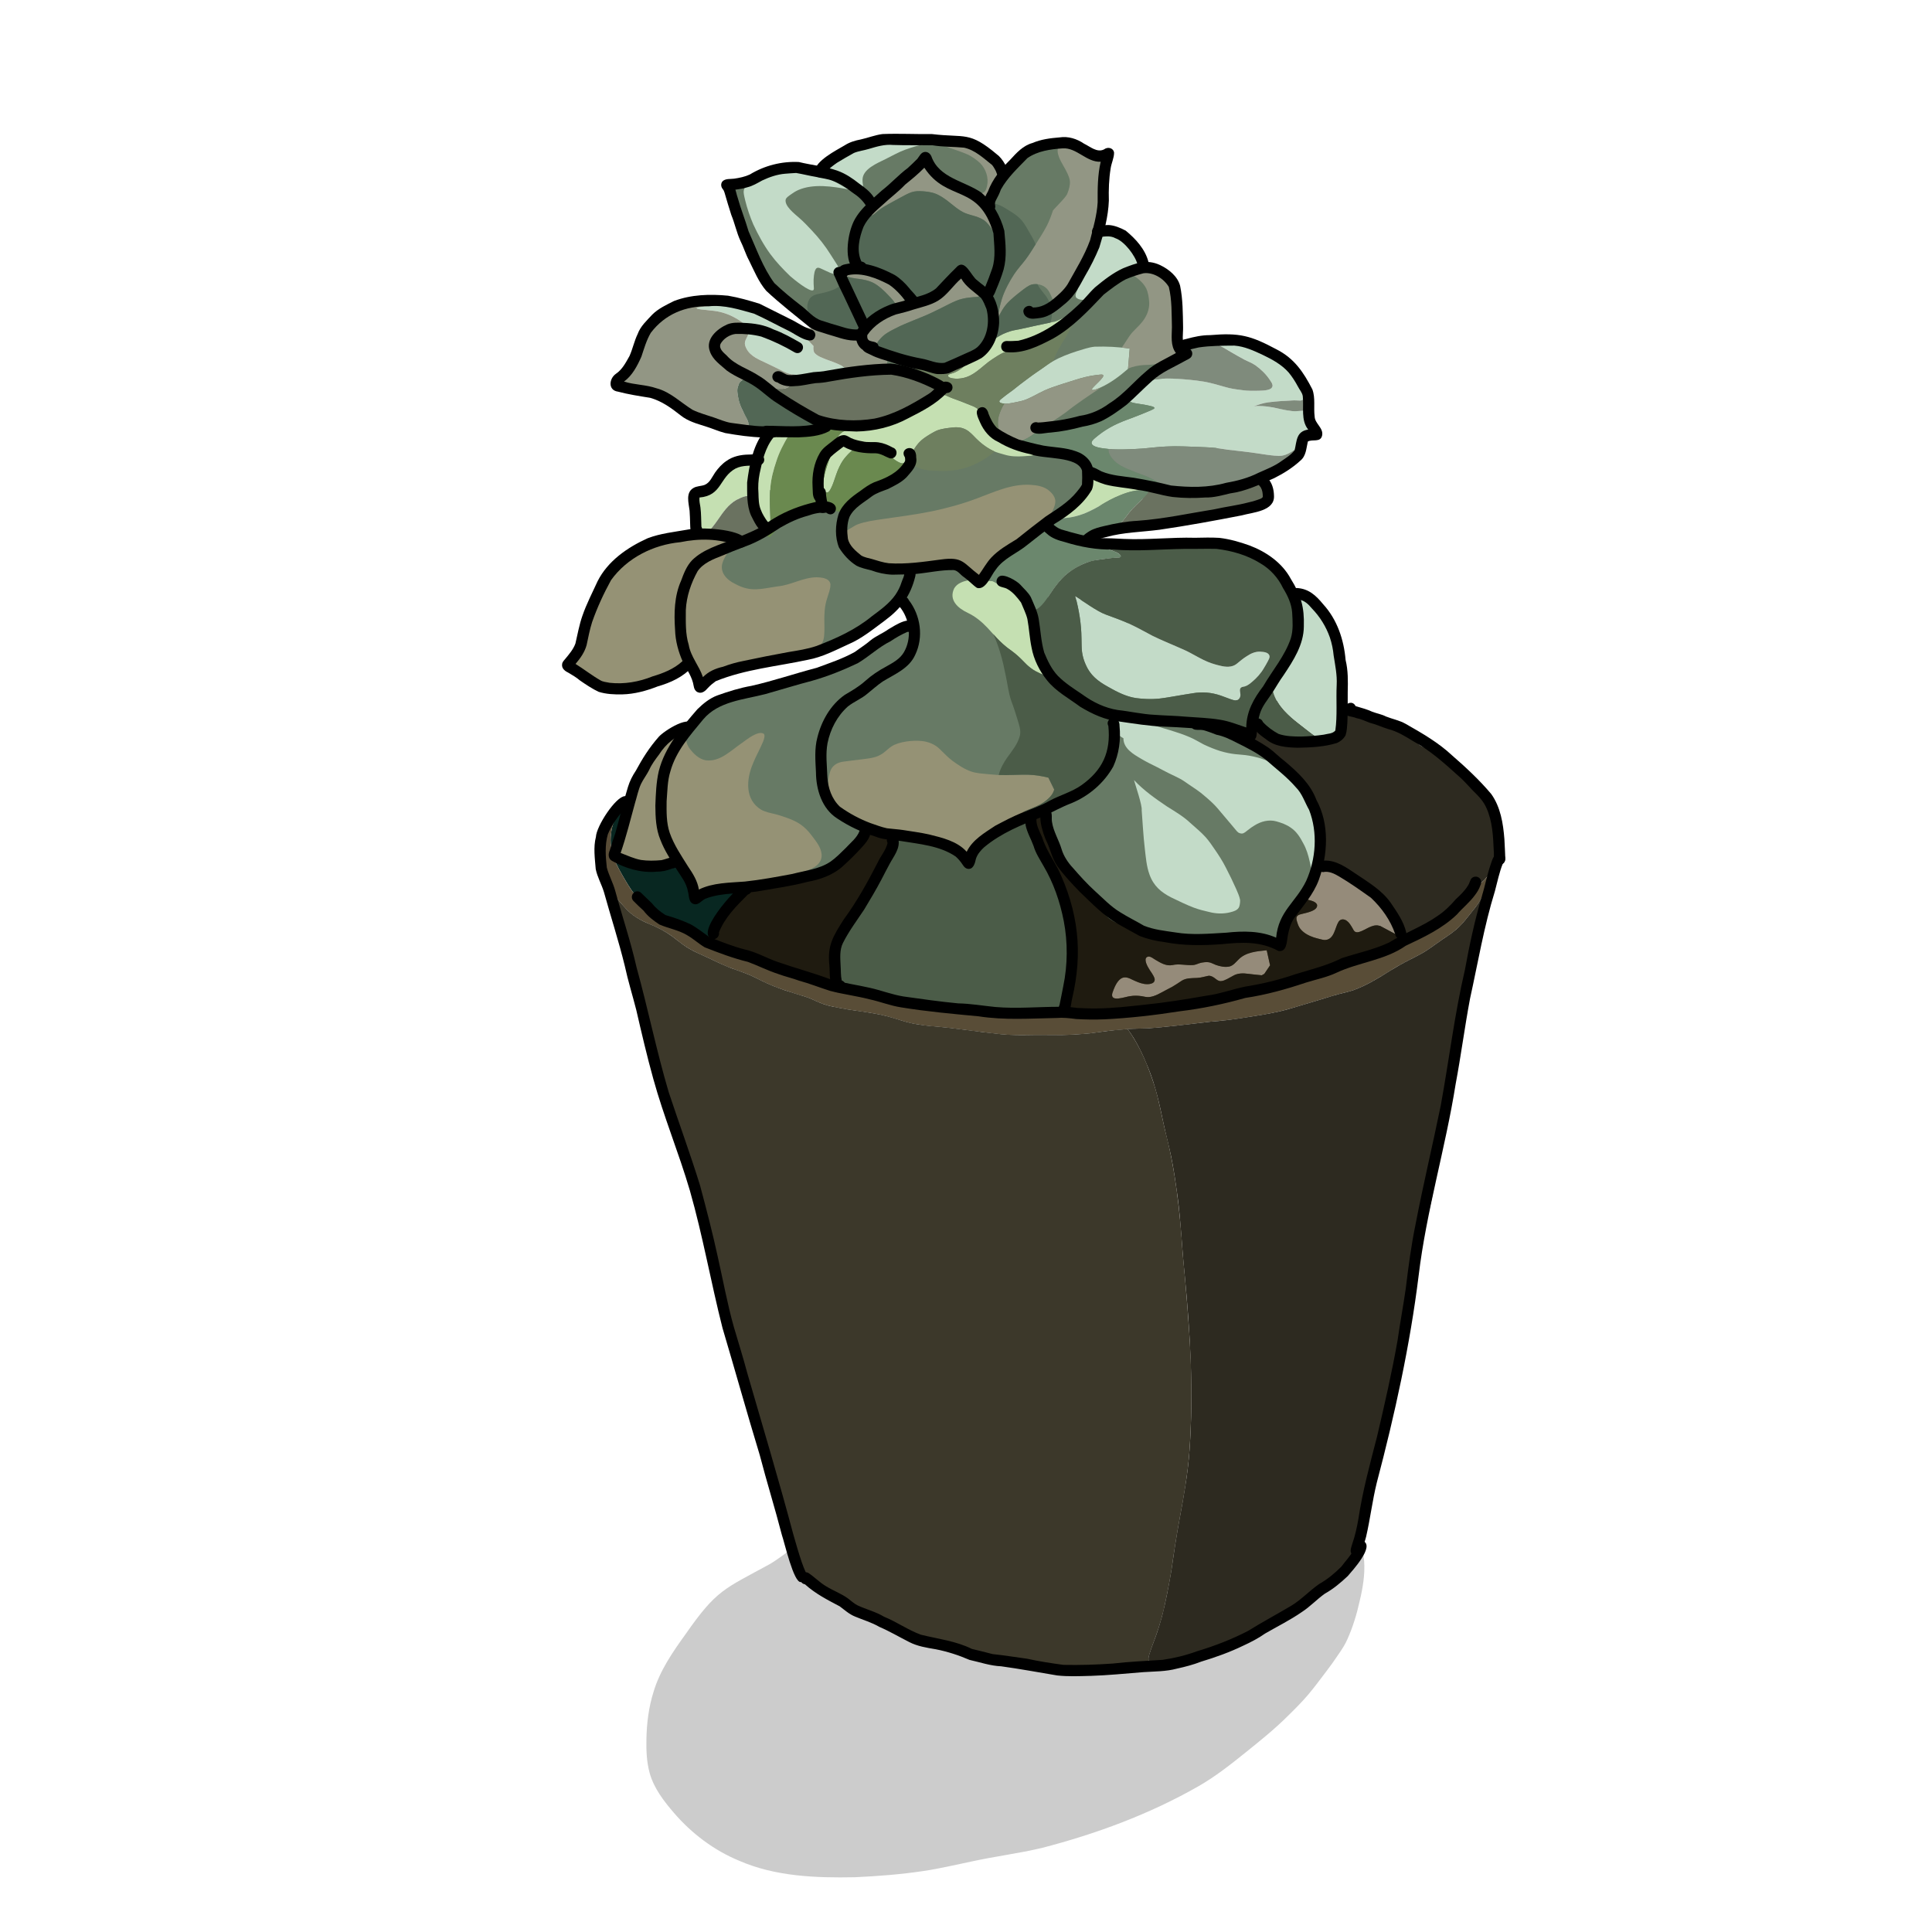 <?xml version="1.0" encoding="UTF-8"?><svg xmlns="http://www.w3.org/2000/svg" viewBox="0 0 1000 1000"><defs><style>.cls-1{fill:#c3dbc8;}.cls-2{fill:#929684;}.cls-3{fill:#4b5c48;}.cls-4{fill:#1f1b10;}.cls-5{fill:#6b876d;}.cls-6{fill:#c5e0b2;}.cls-7{fill:#958b7a;}.cls-8{fill:#7f8b7c;}.cls-9{opacity:.2;}.cls-10{fill:#6e7f5f;}.cls-11{fill:#959275;}.cls-12{fill:#526755;}.cls-13{fill:#6a7260;}.cls-14{fill:#2d2a20;}.cls-15{fill:#082721;}.cls-16{fill:#3c382a;}.cls-17{fill:#677a65;}.cls-18{fill:#594d37;}.cls-19{fill:#6a894f;}</style></defs><g id="_レイヤー_5"><path class="cls-9" d="m706.07,807.84c.53,7.06-.69,14.11-2.33,20.96-1.48,6.71-3.5,13.34-6.31,19.62-1.15,2.67-2.76,5.12-4.39,7.51-2.21,3.32-4.56,6.6-6.99,9.76-2.95,3.86-5.86,7.84-9.01,11.55-3.38,3.95-7.12,7.67-10.83,11.31-6.62,6.57-13.98,12.47-21.24,18.32-7.88,6.35-15.94,12.72-24.75,17.75-25.28,14.43-52.88,24.62-81.02,31.89-11.92,2.82-24.25,4.35-36.21,6.97-8.22,1.7-16.59,3.71-24.89,4.94-11.74,1.76-23.76,2.7-35.61,3.23-20.18.4-41.13-.36-59.9-8.53-13.05-5.39-24.6-14.12-33.79-24.81-5.19-6.06-10.3-12.64-12.49-20.44-1.61-5.71-1.85-11.77-1.72-17.67.14-8.29,1.2-16.69,3.72-24.61,3.29-11.01,9.94-20.57,16.58-29.81,16.02-22.95,19.85-23.25,43.35-36.09,5.07-2.96,9.63-6.76,14.44-10.11,4.93-3.39,10.19-6.41,14.97-10,9.68-7.19,17.55-16.53,25.5-25.52l6.09,20.52c5.75,1.07,11.65.14,17.4-.48,9.46-1.16,18.95-2.8,28.38-4.15,15.15-2.2,30.57-3.81,45.64-6.49,17.64-2.81,35.55-6.9,53.5-6.67,19.93.29,39.16,6.93,58.72,9.96,12.08,2.07,23.49,5.72,32.78,14.09,5.03,4.41,10.14,9.93,10.38,16.99Z"/></g><g id="_レイヤー_1"><path class="cls-14" d="m777.92,433.36c.07,2.03-.19,4.07-.47,6.08-.27,1.85-.54,3.75-1.47,5.41-1.05,1.91-2.39,3.66-3.61,5.46-1.68,2.47-3.52,4.92-5.9,6.76-2.09,1.59-4.02,3.39-5.71,5.4-2.73,3.41-5.74,6.62-9.11,9.41-2.37,1.97-4.91,3.71-7.43,5.48-1.16.83-2.29,1.7-3.47,2.49-1.24.78-2.54,1.48-3.75,2.32-3.38,2.4-6.62,4.5-10.97,4.19-8.08-.29-9.85-1.53-15.58-6.97-2.66-2.36-5.69-4.35-8.35-6.71-2.86-2.43-5.74-5.06-9.24-6.52-1.57-.6-3.29-.91-4.9-1.41-2.39-.73-4.8-1.68-7.12-2.6-3.36-1.4-6.93-2.62-9.91-4.76-3.35-2.47-5.84-6.03-8.03-9.52-3.99-6.39-6.68-13.52-9.54-20.46-1.74-4.21-3.55-8.5-5.68-12.53-1.89-3.63-4.16-7.12-6.13-10.71-2.42-4.5-4.51-9.35-5.24-14.44-.4-4.4.41-8.83,1.02-13.18.95-8,8.16-10.78,15.03-12.61,3.55-.95,7.32-1.46,10.99-1,3.85.19,13.24,3.36,17.02,4.57,4.02-1.35,8.22-2.08,12.46-2.04,3.17-.15,6.3.49,9.28,1.51,1.3.47,2.6.94,3.95,1.23,1.51.3,2.98.76,4.34,1.5,3.34,1.54,6.81,2.83,10.01,4.67,1.58.9,2.96,2.11,4.44,3.15,1.9,1.2,3.89,2.3,5.59,3.77,1.39,1.16,2.45,2.64,3.82,3.82,1.91,1.81,4.61,2.21,6.85,3.45,1.99,1.13,4.2,1.79,6.18,2.93,2.36,1.28,4.46,3.01,6.5,4.75,1.14,1.03,2.33,2.01,3.41,3.09,1.67,1.88,3.32,3.78,4.96,5.69,1.55,1.95,3,3.99,4.33,6.09,1.12,1.84,2.08,3.78,3.2,5.62,1.08,1.79,2.17,3.58,3.45,5.23,1.18,1.59,2.46,3.13,3.29,4.95.91,2.02,1.3,4.25,1.49,6.45Z"/><path class="cls-15" d="m400.27,449.18c.66,3.91-2.89,6.68-5.11,9.4-2.52,2.92-4.87,6.01-7.11,9.15-2.64,3.78-5.39,7.54-7.94,11.38-1.93,2.66-5.19,8.68-9.04,7.87-2.93-.58-5.65-1.89-8.47-2.83-2.43-.8-5.02-1.08-7.35-2.15-1.81-.76-3.34-2.01-5-3.03-1.12-.67-2.35-1.12-3.47-1.78-1.67-.96-3.23-2.11-4.79-3.23-2.19-1.47-4.28-3.06-6.4-4.63-2.41-1.82-4.83-3.67-6.75-6.03-2.7-3.23-4.77-6.92-6.86-10.56-2.1-3.65-4.07-7.41-5.2-11.49-1.02-4.24-.92-8.72.03-12.96.32-1.47.92-2.87,1.55-4.24.66-1.38,1.38-2.75,2.3-3.98.66-.9,1.38-1.76,2.06-2.64.84-1.09,1.69-2.19,2.71-3.11,1.73-1.58,3.95-2.46,6.11-3.27,2.12-.83,4.33-1.38,6.56-1.8,1.06-.21,2.16-.43,3.24-.45.66-.02,1.37.05,1.89.48h0s0,0,0,0c.86.15,12.75-.28,13.01.63,7.26,3.24,13.03,8.88,18.86,14.13,4.57,4.08,10.18,6.88,14.94,10.72,4.14,3.61,9,8.95,10.22,14.41Z"/><path class="cls-18" d="m773.08,449.28c-.27,1.46-.74,2.88-1.14,4.31-.35,1.23-.62,2.49-1.1,3.67-.81,1.79-1.83,3.48-2.77,5.2-1.12,1.91-2.04,3.95-3.34,5.76-1.17,1.64-2.44,3.22-3.72,4.78-1.41,1.78-2.82,3.58-4.34,5.28-2.8,3.06-6.21,5.44-9.66,7.69-2.37,1.64-4.7,3.34-7.07,4.98-2.58,1.86-5.42,3.32-8.25,4.77-3.72,1.91-7.44,3.82-11,6.03-6.41,3.97-12.81,8.1-19.94,10.68-3.29,1.15-6.74,1.75-10.08,2.75-6,1.8-11.99,3.67-18,5.44-5,1.54-10.05,2.94-15.2,3.9-5.17,1.01-10.4,1.73-15.6,2.58-5.55.88-11.15,1.4-16.74,1.89-8.88,1.1-17.77,2.16-26.67,2.96-3.5.42-7.03.39-10.54.51-3.85.14-7.7.44-11.53.85-5.22.47-10.39,1.53-15.62,1.87-6.9.59-13.8.64-20.72.57-6.21-.1-12.42.26-18.62-.15-3.31-.13-6.59-.71-9.88-1.01-6.28-.72-12.54-1.63-18.82-2.37-3.74-.42-7.49-.84-11.25-1.1-2.96-.27-5.92-.77-8.85-1.28-5.79-1.23-11.29-3.53-17.11-4.65-6.96-1.47-14.08-2.09-21.05-3.48-3.04-.57-6.12-1.13-9.01-2.25-2.8-1-5.38-2.55-8.23-3.43-8.03-2.45-16.16-4.82-23.65-8.69-1.79-.88-3.57-1.81-5.41-2.6-3.61-1.5-7.34-2.73-11-4.1-4.5-1.8-8.8-4.08-13.23-6.05-4.14-1.78-8.21-3.82-11.75-6.64-1.91-1.43-3.73-2.97-5.71-4.3-2.45-1.6-5.03-3-7.68-4.22-3.97-1.64-7.97-3.33-11.41-5.96-3.76-2.99-6.66-6.87-9.78-10.49-.92-2.81-4.7-12.51-5.62-15.35-.47-1.29-.75-2.66-.98-4.02-.35-1.75-.56-3.54-.54-5.32,0-2.42,1.12-4.61,2.18-6.72,1.31-2.85,2.92-5.55,4.74-8.11,1.4-2,2.85-4.1,4.92-5.47-1.35,1.64-2.63,3.35-3.54,5.28-1.03,2.04-1.88,4.19-2.23,6.46-.59,3.32-.64,6.78-.05,10.11.32,1.99,1.09,3.88,1.82,5.75,1.27,3.04,2.96,5.89,4.58,8.74,1.89,3.27,3.83,6.55,6.31,9.41,1.38,1.64,3.03,3.03,4.72,4.34,1.94,1.51,3.93,2.96,5.9,4.42,3.03,1.99,5.81,4.39,9.16,5.83,1.94.87,3.52,2.34,5.41,3.28,2.35,1.28,5.03,1.65,7.58,2.37,2.43.73,4.74,1.82,7.17,2.54.84.25,1.7.49,2.58.59,1.37.05,2.6-.81,3.58-1.68,2.45-2.39,4.2-5.43,6.14-8.23,2.62-3.8,5.32-7.61,8.02-11.36,1.91-2.58,3.9-5.15,6.01-7.56,1.52-1.75,3.23-3.42,4.3-5.51,1.94-4.16-1.42-8.46-3.75-11.72-3.96-5.48-9.77-9.13-15.36-12.74-5.51-3.57-9.9-8.6-15.08-12.59,6.09.28,12.18-.35,18.25-.62,8.57-.42,17.2-.33,25.75.23,7.02.41,14.08,1.41,21.12,1.62,16.55.5,33.16-.51,49.67-1.49,22.37-1.4,44.91-2.5,67.3-1.14,18.29.98,36.71,2.79,54.98,4.06,15.87,1.12,31.96,1.63,47.86,2.34,5.67,12.2,9.7,27.89,20.43,36.68,2.49,1.81,5.44,2.93,8.26,4.09,3.07,1.24,6.21,2.54,9.4,3.45,1.41.4,2.9.7,4.26,1.22,2.62,1.08,4.92,2.88,7.09,4.68,3.03,2.7,6.32,5.17,9.51,7.68,2.21,1.85,4.2,4.06,6.64,5.62,2.45,1.62,5.48,1.91,8.34,2.13,2.48.21,5.06.15,7.35-.93,2.14-.89,3.95-2.37,5.89-3.6,1.13-.76,2.37-1.37,3.49-2.15,1.62-1.14,3.2-2.35,4.84-3.46,3.32-2.31,6.56-4.77,9.4-7.66,2.42-2.22,4.35-4.9,6.56-7.32.99-1.08,2.07-2.1,3.21-3.02.96-.79,2-1.52,2.88-2.41,1.93-1.93,3.5-4.16,5.03-6.41Z"/><path class="cls-14" d="m775.69,445.36c-.28,4.48-1.89,8.69-3.1,12.97-2.03,7.18-5.4,13.93-7.03,21.23-1.35,5.62-1.94,11.36-2.6,17.08-.63,4.91-1.48,9.8-2.55,14.63-1.47,6.11-2.46,12.34-4.3,18.35-1.94,6.44-3.52,12.98-4.98,19.54-1.07,4.28-2.03,8.58-2.58,12.96-2.21,13.29-3.47,26.71-4.92,40.1-.7,8.01-1.85,16-3.82,23.81-1.1,4.68-2.44,9.31-3.52,14-1.37,6.19-2.66,12.41-3.81,18.65-.98,5.47-1.39,11.04-2.25,16.53-.13.7.19,1.49.17,2.21.04,1.05-.02,2.15-.49,3.11-.23.53-.54,1.02-.8,1.54-.19.37-.28,1.15-.38,1.57-.52,2.48-1.11,5.02-1.75,7.47-.57,2.34-1.43,4.64-2.18,6.91-.4,1.84-.78,3.71-1.09,5.56-1.29,7.19-.81,14.61-2.63,21.71-.57,2.44-1.18,4.88-1.7,7.34-.39,1.94-.69,3.91-1.16,5.83-.43,1.87-1.03,3.71-1.48,5.57-.61,2.47-1.13,4.96-1.81,7.41-1.25,4.48-2.94,8.83-4.25,13.3-.96,2.98-2.05,5.93-2.65,9.02-1.58,7.41-1.68,15.07-3.67,22.4-1.27,4.84-2.33,9.88-5.07,14.16-1.2,1.89-2.75,3.52-4.24,5.18-2.06,2.44-4.59,4.4-7.12,6.33-1.54,1.2-3.05,2.45-4.74,3.45-1.73,1.07-3.57,1.96-5.31,3.01-1.22.7-2.32,1.61-3.46,2.42-2.07,1.44-4.19,2.83-6.4,4.04-2.17,1.24-4.22,2.67-6.33,3.98-1.28.85-2.66,1.54-3.97,2.34-2.13,1.28-4.17,2.73-6.4,3.84-1.92.98-4.02,1.59-5.95,2.56-2.13,1.1-4.07,2.53-6.14,3.74-1.35.79-2.82,1.41-4.28,1.96-1.27.45-2.58.81-3.85,1.23-1.84.61-3.69,1.24-5.58,1.67-3.51.74-7.15,1.09-10.44,2.61-2.45,1.17-4.88,2.42-7.54,3.07-2.05.54-4.15,1.04-6.29.93-2.54-.07-5.95-.75-6.79-3.49-.1-.92.14-1.81.37-2.69.95-3.14,2.15-6.2,3.3-9.27,1.27-3.52,2.35-7.13,3.35-10.73,1.99-7.74,3.45-15.64,4.81-23.51,1.2-8.51,2.47-17.03,4.02-25.49,2.27-12.22,4.52-24.52,5.38-36.93,2.16-30.39.34-60.91-2.55-91.19-1.42-13.41-1.89-26.97-3.67-40.34-.95-6.83-1.93-13.75-3.31-20.51-1.18-5.7-2.75-11.41-3.95-17.11-1.99-9.68-4.13-19.42-7.87-28.6-2.84-7.04-6.12-14.07-10.69-20.16,3.79-.29,7.6-.25,11.39-.44,10.56-.82,21.07-2.21,31.59-3.4,6.52-.47,13.01-1.34,19.46-2.4,5.27-.81,10.54-1.65,15.73-2.83,3.15-.65,6.24-1.63,9.33-2.53,4.89-1.45,9.78-2.93,14.66-4.41,2.35-.75,4.71-1.47,7.1-2.1,2.56-.65,5.15-1.21,7.65-2.06,6.84-2.46,13.04-6.32,19.16-10.17,3.14-1.93,6.35-3.75,9.64-5.4,2.85-1.51,5.79-2.89,8.52-4.61,2.96-1.9,5.77-4.04,8.66-6.03,3.1-2.08,6.26-4.12,8.91-6.78,2.25-2.18,4.08-4.73,6.06-7.14,1.35-1.65,2.68-3.32,3.85-5.1.83-1.36,1.55-2.79,2.33-4.17.69-1.25,1.41-2.5,2.08-3.76.52-.98,1.07-1.96,1.38-3.03.69-2.35,1.34-4.74,1.95-7.09.86-1.27,1.77-2.51,2.55-3.83Z"/><path class="cls-16" d="m616.31,703.57c.61,16.14.46,32.38-.73,48.49-.86,11.15-2.8,22.22-4.86,33.19-1.65,8.92-3.06,17.91-4.3,26.9-1.12,7.09-2.58,14.15-4.12,21.16-1.5,6.21-3.47,12.3-5.79,18.24-.55,1.6-1.17,3.19-1.63,4.82-.32,1.23-.84,2.73.07,3.83-3.79,1.35-7.62,2.63-11.51,3.69-2.22.65-4.43,1.42-6.72,1.74-2.05.27-4.13.25-6.2.24-2.66-.01-5.33-.12-7.95-.61-1.81-.35-3.52-1.04-5.3-1.5-1.53-.38-3.1-.58-4.66-.74-1.85-.18-3.71-.35-5.57-.46-1.73-.07-3.46-.08-5.18-.31-1.34-.15-2.67-.49-4.02-.53-2.49-.02-4.98.17-7.47.23-2.22.06-4.44.07-6.65-.04-2.15-.08-4.31-.28-6.36-.96-2.21-.66-4.19-1.88-6.37-2.63-2.48-.92-5.14-.99-7.74-1.32-2.65-.42-5.21-1.29-7.73-2.18-2.15-.76-4.35-1.46-6.63-1.68-1.44-.13-2.87-.34-4.23-.84-1.1-.37-2.11-.96-3.11-1.56-1.87-1.12-3.99-1.73-5.93-2.73-1.2-.68-2.25-1.67-2.94-2.87-2.73-.36-5.48-.93-8.17-1.51-1.84-.43-3.71-.82-5.45-1.56-2.72-1.22-5.39-2.55-8.14-3.7-3.39-1.33-6.81-2.69-9.81-4.8-2.87-2.06-5.5-4.42-8.31-6.56-1.48-1.15-2.95-2.32-4.55-3.29-2.54-1.45-5.19-2.72-7.56-4.45-1.8-1.24-3.51-2.63-4.89-4.33-.81-1.03-1.46-2.19-2.02-3.37-.89-1.88-1.46-3.89-2.06-5.88-.89-3.03-1.75-6.07-2.45-9.15-.97-4.17-2.27-8.25-3.47-12.36-.82-2.77-1.62-5.55-2.52-8.3-.98-2.88-2.08-5.73-3-8.64-3.35-10.41-6.61-20.86-9.62-31.38-1.58-5.62-3.38-11.18-4.72-16.86-1-3.84-1.53-7.77-2.2-11.67-.27-1.66-.51-3.34-.65-5.02-.9-2.56-2.19-5.08-3.13-7.65-2.02-5.55-3.95-11.16-5.17-16.95-.88-4.13-1.47-8.32-2.15-12.48-.55-3.12-1.29-6.22-1.94-9.32-1.25-6.22-2.82-12.41-5.07-18.35-1.82-5.35-3.74-10.66-5.69-15.96-1.89-5.44-3.2-11.06-4.39-16.69-.96-4.96-2.69-9.73-4.09-14.57-1.47-4.73-2.65-9.54-4.3-14.22-.71-2.3-1.47-4.59-2.43-6.8-.69-1.65-1.55-3.23-2.22-4.89-.79-1.91-1.65-3.83-2-5.88-.33-2.03-.09-4.11.23-6.13-1.3-2.71-2.36-5.54-3.38-8.37-1.51-3.88-2.47-7.98-2.48-12.16-.02-.76-.04-1.54-.03-2.3,0-.29,0-.62,0-.91,0,0-.3-.68-.31-.68-1.2-2.68-2.27-5.43-3.17-8.22-1.12-3.61-2.12-7.27-3-10.95-.61-2.64-1.09-5.31-1.72-7.94-1.55-6.95-4.13-13.61-5.88-20.5-.94-3.58-1.5-7.26-1.85-10.95-.37-2.13-.95-4.28-1.25-6.42,2.83,3.3,5.49,6.78,8.78,9.64,2.06,1.76,4.44,3.15,6.87,4.34,2.1,1.03,4.32,1.81,6.43,2.83,3.86,1.82,7.48,4.1,10.77,6.81,2.02,1.56,4.04,3.14,6.26,4.4,2.81,1.64,5.82,2.9,8.78,4.25,5.22,2.43,10.35,5.08,15.85,6.83,2.46.9,4.93,1.79,7.33,2.82,2,.91,3.95,1.93,5.92,2.89,3.7,1.86,7.6,3.31,11.5,4.7,4.14,1.38,8.36,2.54,12.49,3.96,2.77,1.11,5.41,2.57,8.27,3.45,2.57.85,5.26,1.29,7.91,1.8,4.92,1.02,9.95,1.48,14.89,2.36,4,.62,7.99,1.41,11.87,2.56,3.66,1.07,7.26,2.36,11,3.12,3.76.67,7.55,1.24,11.36,1.48,3.8.33,7.61.76,11.4,1.23,2.62.38,5.27.64,7.89.98,3.26.47,6.53.92,9.81,1.22,3.23.37,6.47.85,9.73.92,4.47.25,8.96.13,13.43.06,4.32.04,8.65.05,12.97.04,5.01-.06,10.04-.42,15.03-.88,6.46-.89,12.93-1.81,19.45-2.2,6.43,8.73,10.57,18.98,13.88,29.24,2.33,7.48,3.67,15.28,5.43,22.9,5.49,20.78,7.79,42.23,9.17,63.64,1.75,18.34,3.35,36.72,4.16,55.13Z"/></g><g id="_レイヤー_6"><path class="cls-7" d="m655.65,491.85l1.74,7.79-3,4.44c-.38.22-.93.54-1.32.74-2.24-.22-5.12-.5-7.29-.79-2.5-.36-5.23-.3-7.46,1.01-1.01.59-2.06,1.16-3.1,1.69-1.04.5-2.16,1.08-3.34,1.11-1.14.06-2.06-.67-2.9-1.35-1.01-.77-2.2-1.56-3.53-1.4-1.97.37-3.91,1.05-5.93,1.11-2.68.11-5.6-.03-7.94,1.49-1.6,1.04-3.17,2.14-4.83,3.09-1.13.63-2.32,1.17-3.44,1.81-2.68,1.39-5.36,3.14-8.41,3.49-1.38.15-2.75-.25-4.11-.48-1.89-.27-3.84-.33-5.73,0-2.55.24-10.82,3.57-9.27-1.7.79-2.28,1.7-4.66,3.35-6.47,2.12-2.31,4.38-1.67,6.85-.39,1.99.92,4.03,1.88,6.21,2.24,1.95.33,5.77.23,5.45-2.58-.5-1.98-2-3.54-2.97-5.3-1-1.59-3.32-5.91-.12-6.31,1.38.07,2.44,1.13,3.6,1.77,2.58,1.53,5.55,3.31,8.67,2.65,3.49-.81,7.09.24,10.62,0,1.15-.06,2.22-.55,3.29-.94.81-.27,1.68-.41,2.53-.51,1.11-.11,2.28-.13,3.36.23.94.33,1.82.82,2.74,1.17,2.19.75,4.61,1.29,6.92.81,2.04-.47,3.36-2.26,4.78-3.65,3.78-3.85,9.5-4.24,14.57-4.77Z"/><path class="cls-7" d="m726.87,485.92v.02c-.08,0-12.31-6.59-12.42-6.63,0,0-.33-.1-.33-.1l-.33-.08c-1.2-.29-2.49-.13-3.66.26-2.44.82-4.54,2.52-7.07,3.09-1.67.35-2.31-.69-2.96-2-.92-1.55-1.86-3.29-3.5-4.17-3.16-1.64-4.32,1.54-5.12,3.98-.63,1.73-1.25,3.57-2.55,4.92-1.95,2.04-4.25,1.27-6.63.65-3.46-.85-7.02-2.28-9.3-5.14-1.02-1.39-1.56-3.08-1.91-4.75-.38-1.89,1-2.52,2.58-2.86,2.32-.59,4.81-.99,6.83-2.36,2.65-2.01.74-3.88-1.74-4.52-1.37-.52-5.62-1.1-5.05-3.15.42-.78,1.11-1.38,1.72-2,.66-.65,1.39-1.25,2-1.94.53-.66.98-1.4,1.32-2.18.59-1.47,1.1-2.99,2.08-4.26,1.46-1.95,3.21-3.84,5.6-4.59,1.07-.34,2.21-.13,3.27.12,1.23.28,2.43.7,3.56,1.27,2.61,1.18,4.46,3.35,6.5,5.27,1.05.98,2.09,2,3.23,2.89,1.18.9,2.46,1.69,3.72,2.49,14.36,8.38,14.7,10.52,20.17,25.8Z"/><path class="cls-4" d="m723.74,486.32c.05.79-.12,1.64-.67,2.24-.98,1.15-2.31,1.93-3.65,2.58-1.31.61-2.66,1.17-4.04,1.58-3.24.89-6.46,1.89-9.64,3.01-2.79.97-5.49,2.2-8.31,3.08-6.41,2.18-13.07,3.5-19.54,5.48-3.79,1.14-7.52,2.48-11.28,3.68-5.23,1.63-10.49,3.16-15.75,4.69-3.42.99-6.79,2.19-10.23,3.08-3.18.79-6.44,1.25-9.63,2.03-5.71,1.45-11.59,2.05-17.44,2.64-2.2.2-4.42.24-6.61.58-2.97.43-5.85,1.26-8.78,1.87-3.48.67-7.01,1.08-10.52,1.57-5.34.76-10.76.72-16.13.44-3.35-.06-6.7-.22-10.05-.38-3.94-.27-7.91-.14-11.85-.3-8.87-.38-17.74-.89-26.59-1.51-6.82-.38-13.66-.81-20.46-1.39-8.57-.95-17.1-2.32-25.57-3.93-4.69-.87-9.41-1.65-14.13-2.35-3.48-.42-6.97-.79-10.44-1.22-2.92-.38-5.88-.53-8.8-.95-2.38-.29-4.73-.81-7.07-1.3-1.52-.34-3-.84-4.49-1.29-1.33-.4-2.71-.7-4.04-1.08-3.08-.94-6.11-2.08-9.17-3.07-2.16-.71-4.36-1.33-6.49-2.13-2.26-.87-4.47-1.89-6.78-2.63-2.49-.82-5.05-1.45-7.53-2.33-2.62-.85-5.17-1.89-7.8-2.71-3.93-1.26-8.01-2.12-11.66-4.12-.87-.42-1.76-.87-2.62-1.3-.06-.06-.46-.21-.55-.27-.06-.06-.47-.21-.55-.27,0,0-.97-1.09-.97-1.09-1.86-.72-6.51-1.67-7.35-3.49-.31-1.43,3.36-4.55,4.43-5.53.43-2.28,1.41-4.39,2.46-6.44,1.24-2.59,2.76-5.05,4.49-7.34.99-1.25,1.97-2.56,3.17-3.61,3.64-2.94,7.82-5.36,11.86-7.71,6.01-3.55,12.23-6.71,18.4-9.96,4.62-2.36,8.38-6,11.8-9.83,3.22-3.41,6.5-6.85,10.03-9.95,10.83-8.83,22.44-9.79,35.79-10.35,12.55-.91,18.59,2.35,29.92,5.99,8.54,2.76,17.69,1.99,26.51,1.5,9.75-.62,19.56-1.22,29.33-1.42,6.76.03,13.62.14,20.3,1.27,8.05,1.76,15.91,4.39,23.91,6.37,7.06,1.87,13.92,4.43,20.84,6.71,3.43,1.21,7.14,1.08,10.73,1.21,3.25.09,6.54.04,9.78.29,2.72.22,5.46.71,8.16,1.11,5.21.7,10.41,1.86,15.17,4.18,2.52,1.22,4.71,3.01,7.06,4.5,3.35,1.98,6.47,4.38,9.93,6.19-1.15,1.51-1.48,3.44-2.45,5.06-.87,1.58-2.42,2.58-3.6,3.91-1.45,1.41-1.21,2.25.55,3.13,1.95,1.01,5.53,1,6.55,3.15.66,3.06-4.84,4.09-6.99,4.65-2.6.59-4.39.95-3.38,4.12.37,1.22.78,2.47,1.52,3.52,1.72,2.35,4.43,3.8,7.15,4.7,1.11.36,2.26.66,3.4.93.87.21,1.76.49,2.66.42,4.65-.43,4.82-6.16,6.76-9.36.93-1.64,2.97-1.6,4.33-.53,1.25.9,2.04,2.3,2.82,3.6.44.7.72,1.58,1.44,2.04,1.37.69,2.93-.18,4.2-.73,2-.95,3.93-2.26,6.17-2.52.77-.08,1.6-.01,2.35.2,0,0,.33.1.33.1l8.72,4.67c.34.73.5,1.54.57,2.34Zm-66.35,13.32l-1.74-7.79c-5.07.53-10.79.92-14.57,4.77-1.42,1.39-2.74,3.18-4.78,3.65-2.31.48-4.73-.06-6.92-.81-.93-.35-1.81-.85-2.74-1.17-1.07-.36-2.24-.34-3.36-.23-.85.09-1.72.23-2.53.51-1.07.38-2.14.88-3.29.94-3.53.24-7.13-.81-10.62,0-3.12.66-6.09-1.11-8.67-2.65-1.16-.64-2.22-1.7-3.6-1.77-3.03.35-1.08,4.33-.14,5.88,1.02,1.91,2.67,3.6,3.22,5.72.32,2.81-3.49,2.9-5.45,2.58-2.18-.36-4.22-1.32-6.21-2.24-2.46-1.28-4.73-1.93-6.85.39-1.7,1.87-2.63,4.33-3.42,6.7-1.2,4.99,6.95,1.66,9.35,1.47,1.89-.32,3.84-.26,5.73,0,1.35.22,2.72.63,4.11.47,3.06-.36,5.73-2.1,8.41-3.49,1.12-.64,2.32-1.18,3.44-1.81,1.66-.94,3.23-2.05,4.83-3.09,2.34-1.52,5.26-1.37,7.94-1.49,2.02-.06,3.96-.73,5.93-1.11,1.33-.16,2.52.63,3.53,1.4.84.67,1.76,1.41,2.9,1.35,1.18-.02,2.3-.6,3.34-1.11,1.04-.53,2.09-1.1,3.1-1.69,2.33-1.37,5.17-1.35,7.77-.98,2.05.28,4.92.54,6.99.76.39-.19.94-.51,1.32-.74l3-4.44Z"/></g><g id="_レイヤー_4"><path class="cls-17" d="m683.57,440c.12,4.16-.26,8.48-1.95,12.33-.58,1.31-1.11,2.67-1.99,3.81-1.56,2.14-3.46,4.02-4.95,6.22-1.78,2.7-3.28,5.59-4.44,8.61-1.83,4.34-2.63,9.12-5.18,13.14-.81,1.36-1.97,2.67-3.55,3.1-.67.13-1.36,0-2.04-.07-2.71-.31-5.41-.77-8.07-1.42-2.38-.57-4.73-1.44-7.19-1.59-3.01.08-5.96.99-8.98,1.04-3.31,0-6.63.08-9.95.08-2.15.09-4.28.44-6.41.7-3.45.41-6.94.36-10.4.2-3.15-.19-6.31-.53-9.36-1.37-1.43-.35-2.81-.92-4.15-1.54-1.02-.48-2.04-1-3.15-1.26-1.58-.37-3.23-.44-4.8-.85-1.74-.4-3.39-1.11-5.04-1.79-2.99-1.24-6.17-2.31-8.6-4.54-1.14-1.08-2.21-2.27-3.11-3.56-.69-1.1-1.27-2.28-1.89-3.42-1.06-1.98-2.28-3.87-3.41-5.81-1.06-1.73-2.26-3.38-3.23-5.17-.83-.71-1.75-1.34-2.63-1.99-1.57-1.11-2.79-2.61-4.02-4.06-1.03-1.11-2.1-2.2-3.04-3.39-1.28-1.65-2.49-3.39-3.34-5.3-.64-1.51-1.01-3.14-1.32-4.75-.36-2.12-.57-4.31-1.51-6.27-1.52-3.64-4.54-6.33-6.63-9.61-1.53-2.48-2.47-5.76-1.01-8.48-.74-.19-1.51-.34-2.28-.37-.83,0-1.67.1-2.49.17-2.35.19-4.7.48-7.02.89-5.24.99-10.48,2.09-15.69,3.22-6.57,1.64-13.29,2.79-20.07,2.88-4.33.17-8.26-1.82-12.2-3.32-5.05-1.81-10.25-3.29-15.21-5.34-3.1,4.71-7.02,8.85-10.45,13.32-3.71,4.88-7.28,9.93-11.5,14.39-2.8,2.85-5.55,5.78-8.58,8.38-1.53,1.16-3.16,2.83-5.22,2.66-1.39,1.24-3.02,2.22-4.82,2.75-2.17.51-4.38.86-6.58,1.26-5.28.92-6.2.68-10.35-2.76-2.87-2.32-5.83-4.55-8.64-6.95-1.84-1.56-3.83-3-5.52-4.72-.92-.95-1.78-2.02-2.55-3.09-.31-.43-.59-.95-1.04-1.22-2.1-1.51-4.18-3.06-6.21-4.64-2.79-2.15-5.92-3.89-8.56-6.24-2.44-2.09-4.62-4.53-6.83-6.86-2.56-2.72-5.25-5.38-7.76-8.15-3.38-3.76-6.52-8.24-7.02-13.4-.41-6.2,1.45-12.46,4.81-17.65,3.05-4.76,7.03-8.84,11.42-12.37,2.28-1.83,4.53-3.78,7.19-5.04,3.15-1.58,6.38-3.07,9.84-3.86,2.63-.66,5.36-.8,8.02-1.31,1.61-.32,3.18-.79,4.79-1.13,2.34-.45,4.7-.84,7.02-1.36,1.38-.28,2.73-.69,4.09-1.06,1.48-.36,2.97-.68,4.47-.98,4.11-.86,8.32-1.27,12.36-2.46,1.62-.56,3.2-1.25,4.79-1.92,1.11-.49,2.25-.92,3.31-1.5,1.67-.88,3.22-1.98,4.83-2.98,1.66-1.02,3.39-1.91,5.08-2.88,2.71-1.62,5.34-3.42,8.29-4.58,1.95-.8,3.94-1.52,5.92-2.23,1.35-.48,2.75-.88,4-1.58,1.86-1.12,3.58-2.47,5.25-3.85,1.17-.99,2.44-1.91,3.39-3.13,1.8-2.42,2.18-4.59,1.2-7.52-.73-2.17-1.45-4.37-2.61-6.35-7.94,6.82-16.53,12.87-25.53,18.22-4.65,2.77-9.36,5.48-14.44,7.39-2,.7-4.09,1.17-6.16,1.61-2.06.41-4.18.31-6.26.09-3.09-.27-6.21-.92-8.93-2.48-1.19-.7-2.25-1.6-3.3-2.49-.76-.61-1.49-1.32-2.4-1.69-1.17-.38-2.42-.54-3.63-.75-5.98-.87-12.11-.34-18.05-1.57-2.19-.44-4.37-1.06-6.52-1.68-2.22-.64-4.49-1.35-6.5-2.5-3.62-2.1-6.57-5.51-8.02-9.44-2.48-6.98-.91-14.74,2.45-21.16,1.75-3.45,3.78-6.84,6.39-9.71,2.75-3.1,6.55-4.98,9.58-7.77,4.96-4.19,7.43-10.41,11.51-15.33,3.18-3.76,7.58-6.19,11.77-8.67,7.43-4.32,15.19-8.11,22.89-11.92.87-3.1,1.82-6.2,2.44-9.36,1.28-6.59,2.53-13.2,4.16-19.72,1.15-5.05,2.98-9.93,4.13-14.98.65-2.81,1.09-5.68,1.57-8.53.63-3.81,1.24-7.66,1.4-11.52-2.73-.87-5.33-2.11-7.89-3.39-2.36-1.1-4.77-2.16-6.86-3.74-1.8-1.31-3.53-2.72-5.22-4.17-1.46-1.35-2.87-2.75-4.35-4.07-2.22-2.05-4.34-4.21-6.54-6.28-1.55-1.51-3-3.14-4.52-4.68-2.37-2.36-4.91-4.59-6.89-7.31-2.26-2.96-3.59-6.46-5.2-9.79-1.23-2.55-2.35-5.17-3.33-7.83-1.04-2.94-1.94-5.93-3.09-8.82-.75-2.01-1.65-3.97-2.37-5.98-.43-1.31-.69-2.66-1.1-3.97-.96-2.81-2.43-6.63.21-8.96,1.06-.85,2.25-1.6,3.54-2.06,1.46-.48,3.02-.53,4.54-.61,3.31-.15,6.62-.36,9.93-.58,3.64-.21,7.3-.35,10.93-.74,3.7-.27,7.15-1.69,10.75-2.44,3.56-.79,7.2-1.35,10.7-2.4,2.73-.81,5.3-2.08,7.8-3.42,2.01-1.03,4.04-2.07,6.14-2.9,2.27-.88,4.65-1.53,6.96-2.29,3.27-1.09,6.52-2.3,9.83-3.26,3.61-.99,7.24-1.96,10.87-2.89,2.3-.55,4.69-.34,7.02-.05,1.84.21,3.67.58,5.51.79,2.64.22,5.29.42,7.93.58,2.85.07,5.73.06,8.53.7,2.8.57,5.33,1.99,7.57,3.72,2.39,1.73,4.45,3.85,6.34,6.1.96,1,2.1,2.21,3.59,2.17,1.21-.14,2.22-.95,3.21-1.6,2.5-1.75,5.11-3.35,7.69-4.98,2.91-1.79,5.84-3.61,9.05-4.82,3.12-1.16,6.47-1.47,9.77-1.27,2.68.09,5.28.89,7.72,1.96,2.53.99,5.14,1.97,6.11,4.81,1.81,5.61,1.61,13.69,2.14,19.57-1.21,2.04-2.51,4.03-3.7,6.08-.98,1.71-1.82,3.52-2.77,5.24-3.69,6.3-7.3,12.73-12.03,18.33,3.47.58,6.77,2.08,9.57,4.19,2.81,2.35,5.24,5.14,8.06,7.48,1.28,1.02,2.7,2.21,4.42,2.26.53-.03,1.01-.3,1.48-.52,3.38-1.87,6.66-4.12,10.52-4.85,3.91-.7,7.95-.4,11.84.29,1.31.24,2.66.46,3.85,1.11,2,.95,2.62,3.26,3.02,5.25.45,2.19.85,4.4,1.23,6.6l6.49,6.83c-.5,7.3-.54,14.69-2.32,21.83-1.11,4.76-3.36,6.95-7.2,9.67,4.76,3.43,8.58,7.96,12.71,12.08,4.29,4.07,8.52,8.23,11.9,13.1,2.34,3.18,4.99,6.23,6.71,9.82,1.31,3.26,1.74,6.93.89,10.36-1.2,5.3-6.86,7.92-10.85,10.97-3.71,2.57-7.59,5.04-11.76,6.81-2.85,1.17-5.87,1.99-8.86,2.68-3.4.7-6.81,1.48-10.25,1.93-4.2.57-8.43.89-12.61,1.58-5.67.87-11,3.13-16.49,4.69-2.96.79-6.02,1.49-8.84,2.7-2.69,1.11-5.19,2.7-7.56,4.37-3.18,2.2-6.15,4.73-9.39,6.85-2.69,1.68-5.63,3.04-8.67,3.95.89,3.94.89,8.05.74,12.06-.14,3.7-1.18,8.31,2.09,11,2.47,1.81,5.76,1.95,8.68,2.55,3.77.65,7.67.81,11.48.99,2.99.16,6.04.53,9.02.78,10.49.64,12.88.33,21.51,7.12,3.36,2.51,6.62,5.3,9.76,8.08,2.47,2.2,5.07,4.46,7.16,7.03,3.51,4.36,5.47,9.85,6.53,15.29,4.52-1.87,9.46-2.06,14.28-1.81,4.64.11,9.24,1.2,13.33,3.41,2.36,1.23,4.85,2.5,6.69,4.47,3.28,3.76,2.99,9.1,3.3,13.78.15,1.89.33,3.82.87,5.64,1.19,3.45,3.47,6.44,5.98,9.05,3.71,4,8.26,7.09,12.68,10.24,1.6,1.08,3.11,2.28,4.54,3.58,1.02.95,2.11,1.84,3,2.92,1.86,2.18,3.2,4.75,4.22,7.41.83,2.24,1.79,4.46,3.31,6.33,1.08,1.46,2.41,2.73,3.49,4.19,1.56,2.2,2.53,4.77,3.27,7.35,1.43,5.15,3.21,10.29,3.54,15.66Z"/><path class="cls-6" d="m558.02,162.41c.04.33-.24.58-.45.8-.31.31-.66.6-1,.89-1.19.98-2.42,1.93-3.66,2.85-4.76,3.55-9.74,6.84-14.86,9.86-2.89,1.62-6.07,2.71-9.31,3.39-3.21.62-6.47,1.19-9.51,2.41-2.07.95-3.97,2.26-5.88,3.51-4.35,2.88-7.85,7.13-12.84,8.97-1.92.7-4.01,1-6.05.9-.98-.04-4.69-.49-3.54-1.98.43-.36,1.01-.47,1.53-.65.68-.2,1.36-.41,2.01-.7,1.71-.76,3.24-1.9,4.63-3.14,1.57-1.36,3-2.87,4.46-4.34,1.21-1.19,2.5-2.32,3.7-3.52,4.59-4.39,9.75-8.49,15.92-10.31,1.75-.49,3.56-.73,5.34-1.12,5.52-1.21,11.05-2.48,16.6-3.59,1.74.1,8.92-4.09,10.48-4.82.62-.04,1.32-.09,1.92.12.19.08.46.21.49.45Z"/><path class="cls-6" d="m592.77,253.83c-4.39-.42-8.81.78-12.84,2.45-3.82,1.47-7.39,3.5-10.87,5.63-4.5,2.54-9.23,4.87-14.37,5.77-1.19.22-2.4.4-3.61.48-.73.04-2.25.27-1.66-.96,1.37-2.78,3.65-4.99,5.81-7.17,1.5-1.53,2.97-3.14,4.05-5,1.42-2.59,2.4-5.42,3.12-8.28.2-1.01,1.28-1.12,2.14-1.14,3.34-.11,6.61.79,9.87,1.39,2.81.51,5.61,1.13,8.36,1.9,1.29-.09,8.79,4.36,10,4.93Z"/><path class="cls-6" d="m543.99,348.95c.16,1.97-1.44,1.35-2.64.89-1.33-.51-2.65-1.07-3.93-1.69-1.98-.93-3.81-2.16-5.45-3.62-1.19-1.07-2.25-2.26-3.39-3.37-2.04-2.07-4.34-3.86-6.72-5.53-4.14-3.05-7.38-7.08-10.87-10.81-2.88-3.04-6.17-5.74-9.96-7.55-5.13-2.41-10.09-6.59-7.15-12.73,1.56-2.7,4.8-3.76,7.71-4.22.93-.17,1.91-.32,2.84-.45.14-.19,9.37,1.04,9.53.96,1.31.73,2.61,1.49,3.9,2.25,1.32-1.09,3.26-1.13,4.82-.59,1.39.53,2.52,1.57,3.61,2.56,1.08,1.08,1.81,2.46,2.6,3.76,1.4,2.28,2.6,4.69,3.66,7.15,1.4,3.44,1.62,7.22,1.93,10.89.08,2.3.52,4.72.18,6.99,1.16,2.12,2.6,4.08,4.12,5.97.77.94,1.69,1.76,2.44,2.72,1.38,1.91,2.64,4.06,2.79,6.46Z"/><path class="cls-6" d="m535.48,234.66c.1,1.2-1.5,1.12-2.33,1.25-1.16.11-2.33.19-3.49.25-3.24.22-6.53.13-9.65-.82-1.93-.56-3.91-1.04-5.76-1.87-3.51-1.69-6.66-4.08-9.37-6.87-3.36-3.65-6.04-5.86-11.28-5.38-2.81.3-5.7.56-8.38,1.52-1.51.59-2.9,1.46-4.28,2.3-1.43.89-2.88,1.82-4.15,2.94-1.86,1.65-3.25,3.75-4.47,5.89-1.18,1.91-2.63,5.63-5.08,5.95-.66.07-1.3-.24-1.89-.5-1.63-.76-2.99-1.95-4.41-3.04-1.46-1.21-3.05-2.34-4.88-2.92-2.88-.89-5.88-1.33-8.71-2.39-1.01-.27-2.08-.03-3.03.35-3.05,1.11-5.34,3.61-7.35,6.06-1.96,2.55-3.23,5.57-4.3,8.58-.85,2.41-1.53,4.9-2.75,7.15-.55,1.01-1.5,2.46-2.77,1.5-.73-.66-.82-1.75-.99-2.67-.28-2.21.15-4.43.69-6.57.66-2.62,1.54-5.2,2.41-7.76.82-2.39,1.7-4.77,2.52-7.17.7-2.04,1.42-4.21,2.99-5.76,1.95-1.96,3.5-2.05,6.09-2.25,1.83-.18,3.64-.56,5.43-.95,2.18-.48,4.41-.59,6.61-.9,4.4-.65,8.74-1.75,13.04-2.91,1.43-.51,7.49-6.94,9.08-7.06,2.44-1.14,4.9-2.28,7.19-3.69,2.14-1.19,4.5-3.43,7.09-2.37,1.2.51,2.37,1.08,3.59,1.55,1.61.64,3.27,1.15,4.87,1.8,1.66.67,3.32,1.36,4.99,1.99,2.04.75,4.24,1.91,4.8,4.19,1.74,5.87,2.05,6.61,7.87,8.76,2.43.89,4.81,1.96,6.87,3.55,1.56,1.15,3.15,2.29,4.92,3.09,2.1,1.05,7.58,3.05,8.26,5.17Z"/><path class="cls-6" d="m408.22,225.28c-2.65,4.43-5.04,9.05-6.58,13.99-1.8,5.22-2.97,10.66-3.12,16.19-.14,3.98.03,7.98.19,11.95.03.86.08,1.74.02,2.6-.06.51-.1,1.13-.53,1.46-1.37.54-3.03-3.48-3.58-4.48-1.22-2.54-2.01-5.27-3.09-7.87-1.06-2.75-3.88-2.89-6.34-2.09-2.62.79-5.11,2.11-7.14,3.97-2.35,2.13-4.24,4.71-5.99,7.33-1,1.42-2,2.85-3.09,4.21-.73.83-1.6,2.16-2.87,1.77-.71,1.28-1.8,3.25-3.51,3.02-.78-.08-1.6-.25-2.2-.79-.7-.67-1.01-1.62-1.27-2.53-.34-1.22-.53-2.48-.62-3.74-.26-3.62-.05-7.72,2.48-10.56-.15-2.17.1-3.55,2.26-4.46,1.52-.63,3-1.46,4.08-2.73.89-1.04,1.55-2.26,2.27-3.41.81-1.3,1.71-2.57,2.59-3.83,2.22-3.02,5.56-5.17,9.09-6.34,1.9-.68,3.91-.81,5.89-1.02,2.6-.49,3.2-1.81,4.43-3.9,1.31-2.12,2.7-4.21,4.3-6.12.83-.93,1.95-1.57,2.95-2.3l9.41-.33Z"/><path class="cls-1" d="m438.37,192.1c.08,1.02-1.26.94-1.96.93-.69,0-1.39,0-2.08.02-3.02.06-6.05.23-9.06.49-3.6.38-7.23.72-10.85.58-1.99-.08-4.02-.15-5.96-.67-1.41-.38-2.7-1.09-4.01-1.73-1.38-.69-2.78-1.33-4.16-2.01-3.31-1.74-6.88-3.03-10.01-5.1-1.67-1.09-3.2-2.51-4.02-4.36-.5-1.05-.93-2.26-.61-3.44.44-1.54,1.48-2.84,1.85-4.41.17-.62.21-1.29.02-1.91-.23-.59-.63-1.1-1.02-1.59-1.43-1.63-3.29-2.84-5.15-3.93-3.39-2.02-7.15-3.44-11.07-3.99-2.24-.35-4.55-.49-6.8-.75-.69-.07-1.51-.2-2.19-.36-.21-.09-.65-.12-.7-.39.16-.25.56-.26.82-.34.52-.1,1.07-.18,1.59-.25,1.4-.19,2.81-.41,4.21-.55,3.8-.3,7.64-.06,11.41.48,2.57.38,5.12.96,7.68,1.37,2.7.54,5.43.97,8.07,1.79,3.65,1.23,7.17,2.88,10.6,4.62,2.64,1.37,5.24,2.85,7.86,4.29.78-.16,7.62,7.69,8.23,8.22-.15,1.15-.15,2.41.45,3.43,1.2,1.56,3.15,2.26,4.9,3.02,2.35.98,4.81,1.7,7.14,2.75,1.77.8,4.31,1.71,4.84,3.79Z"/><path class="cls-1" d="m439.17,98.03c-8.3-1.53-18.08-3.12-26.06.36-1.53.7-2.97,1.65-4.32,2.65-.79.6-1.74,1.19-2.11,2.15-.78,3.42,4.6,7.47,6.9,9.52,2.35,1.99,4.44,4.29,6.57,6.52,3.67,3.87,7,8.07,9.81,12.6,1.06,1.63,2.1,3.27,3.14,4.91.87,1.35,1.75,2.71,2.4,4.19,1.02,2.85-4.65.69-5.77.28-1.48-.61-2.92-1.36-4.39-2.01-1.1-.5-2.36-1.17-3.15.16-.57.96-.73,2.14-.89,3.23-.18,1.43-.24,2.9-.17,4.34.03.6.06,1.23.11,1.83.02.48.11,1.08-.28,1.43-1.75,1.25-10.35-5.83-11.95-7.25-3.66-3.55-7.22-7.26-10.24-11.36-3.53-4.81-6.38-10.09-8.89-15.49-1.71-4.01-3.13-8.16-4.17-12.4-.3-1.41-.73-2.81-.8-4.26,0-1.16.46-2.29,1.06-3.27.84-1.34,2.21-2.24,3.5-3.11,1.65-1.21,3.51-2.05,5.48-2.6,3.67-1.25,7.48-2.05,11.34-2.39,2.66-.33,5.35-.32,8.02-.1,2.46.26,4.98.29,7.39.92,1.47.41,2.8,1.19,4.16,1.87,2.96,1.29,10.39,5.73,13.32,7.3Z"/><path class="cls-1" d="m485.99,73.6v.02s0,.02,0,.02c-1.98.24-4.02.3-6,.66-3.89.63-7.67,1.84-11.38,3.15-3.6,1.3-6.93,3.26-10.36,4.94-4.2,2.1-11.71,5.08-11.81,10.57-.05.86.06,1.73.21,2.58.06.39.12.8.17,1.19.02.26.05.65-.28.71-.77.13-1.47-.39-2.2-.55-1.47-.39-2.95-.79-4.42-1.19-3.62-1.21-9.16-1.3-11.5-4.58-1.9-2.67.04-4.26,2.02-6,2.78-2.23,5.8-4.23,8.9-5.98,1.53-.82,3.18-1.4,4.79-2.02,2.53-1.02,5.16-1.76,7.82-2.31,6.09-1.53,12.44-1.01,18.63-.51,1.14.54,11-1.25,12.33-1.37,1.02.17,2.12.28,3.08.68Z"/><path class="cls-1" d="m584.73,180.44l-.87,10.47c-4.32,3.77-8.93,7.24-14.17,9.64-.53.23-4.76,2.23-4.51.82.38-.7,1.02-1.24,1.56-1.82,1.33-1.38,2.81-2.66,3.96-4.2,1-1.41-.16-1.63-1.4-1.44-.7.06-1.4.15-2.09.23-3.81.47-7.51,1.48-11.16,2.64-5.22,1.68-10.56,3.16-15.58,5.39-3.56,1.61-6.88,3.82-10.6,5.04-1.67.52-3.43.82-5.13,1.18-1.8.36-3.66.7-5.5.45-1.63-.19-2.94-.92-1.04-2.31.81-.68,1.65-1.33,2.49-1.98,1.22-.94,2.51-1.8,3.73-2.73,1.28-1,2.53-2.07,3.83-3.04,3.57-2.67,7.12-5.38,10.85-7.82,1.9-1.31,3.75-2.75,5.73-3.93,4.02-2.25,8.38-3.91,12.76-5.31,2.96-.85,5.89-1.98,8.98-2.27,6.06-.2,12.18.07,18.17.99Z"/><path class="cls-1" d="m590.34,134.88c.1,1.71-.38,3.62-1.64,4.85-.68.59-1.59.79-2.42,1.05-1.05.32-2.09.7-3.05,1.23-2.27,1.27-4.33,2.9-6.4,4.46-3.2,2.39-6.42,4.8-9.99,6.63-1.43.73-2.88,1.52-4.45,1.9-1.67.37-4.03.31-5.33-.93-.94-1.25.28-3.31.84-4.53-1.29-1.08-1.19-2.51-.99-4.02.43-3.62,2.93-6.5,4.43-9.72,2.22-4.06,3.82-8.43,6.22-12.4.82-1.24,1.5-2.77,2.84-3.53.99-.4,2.12-.14,3.12.11.41.11.83.26,1.23.41.28.11.58.28.89.19.77.51,1.65.83,2.45,1.29,1.92,1.19,3.69,2.68,5.14,4.41l-.06-.1c2.85,2.34,6.59,4.78,7.19,8.7Z"/><path class="cls-1" d="m677.93,219.27c.14,3.27-.37,6.83-2.63,9.36-.53.53-1.14.97-1.72,1.43-.65.53-1.29,1.08-1.96,1.59-2.67,2.03-5.65,4.2-9.14,4.28-3.48.05-6.92-.61-10.35-1.1-4.97-.76-9.97-1.36-14.97-1.89-2.49-.26-4.98-.74-7.46-1.03-2.79-.32-5.62-.43-8.43-.54-5.88-.2-11.78-.57-17.67-.27-3.91.19-7.82.65-11.71,1.03-3.36.25-6.73.39-10.1.47-3.63.07-7.3,0-10.9-.54-3.13-.44-8.81-1.64-4.13-5.32,2.37-2.03,4.94-3.87,7.66-5.41,5.36-3.12,11.38-4.79,17.06-7.2,1.93-.84,4-1.5,5.81-2.59,1.1-.97-2.28-1.46-2.84-1.62-2.52-.64-5.14-.81-7.68-1.36-1.64-.35-4.08-1.5-2.78-3.52.89-1.59,2.28-2.83,3.57-4.09,3.99-3.89,9.82-4.82,15.19-4.99,3.92-.13,7.85.12,11.75.5,3.53.33,7.08.68,10.55,1.43,5.39,1.14,10.57,3.22,16.08,3.79,3.27.5,6.6.68,9.91.55,2.15-.11,6.24.14,7.48-1.9.64-1.55-.8-2.94-1.56-4.16-1.8-2.64-4.16-4.87-6.69-6.79-2.11-1.59-4.67-2.42-6.98-3.68-5.32-3.02-10.59-6.13-15.96-9.06,1.73.21,10.97,1.99,12.5,1.64,3.71-.06,7.46.45,10.9,1.87,4.19,1.72,7.84,4.46,11.54,7.02,3.29,2.24,6.85,4.23,9.36,7.4,2,2.26,3.26,5.07,3.89,8,.2,1.16.17,2.46-.43,3.5-.44.71-1.24,1.23-2.08,1.26-.94,0-1.87-.13-2.81-.11-2.36.02-4.72.22-7.07.37-2.72.21-5.46.37-8.14.88-2.04.39-4.01,1.12-6,1.72,6.16-.51,12.14,1.3,18.14,2.37,2.07.38,4.19.28,6.27.08.98-.03,1.98-.27,2.96-.15,1.17.31,1.17,2.3,1.31,3.29.1,1.15.21,2.31.26,3.47Z"/><path class="cls-1" d="m657.09,339.51c.14.85-.31,1.65-.68,2.39-.55,1.06-1.15,2.11-1.76,3.14-1.66,3.01-3.9,5.64-6.53,7.85-1.17.96-2.41,2.02-3.9,2.42-.44.11-.9.13-1.32.28-.79.23-1.17.96-1.13,1.75,0,.87.31,1.73.26,2.6-.08,1.06-.77,2.18-1.85,2.45-1.29.24-2.56-.25-3.75-.67-1.55-.55-3.08-1.19-4.64-1.71-4.8-1.63-9.48-2.04-14.48-1.17-4.99.75-9.97,1.66-14.95,2.47-4.11.64-8.31.65-12.44.24-5.9-.41-11.27-3.12-16.32-6.01-4.96-2.73-9.04-5.74-11.43-11.06-1.06-2.25-1.83-4.69-2.13-7.16-.26-2.28-.18-4.63-.27-6.92-.06-7.34-1.27-14.66-3.18-21.74,3.4,2.13,11.96,8.17,15.62,9.38,4.46,1.72,9.05,3.17,13.31,5.34,3.78,1.75,7.39,3.87,11.09,5.77,4.2,2.06,8.54,3.85,12.83,5.71,2.26.97,4.55,1.96,6.72,3.13,2.97,1.58,5.88,3.33,9,4.61,2.08.86,4.27,1.48,6.46,2,2.68.65,5.75.94,8.13-.74.82-.55,1.54-1.25,2.3-1.87.94-.75,1.94-1.45,2.94-2.11,2.22-1.51,4.77-2.77,7.53-2.55,1.65.11,4.07.27,4.57,2.19Z"/><path class="cls-1" d="m693.76,337.36c.15,3.68-.03,7.36-.07,11.05-.05,2.81.09,5.62.22,8.42.16,3.06.38,6.14.72,9.19.25,2.53.72,5.06.76,7.6-.06,4.72-1.15,8.67-6.56,9.13-3.38.22-6.92-.58-9.64-2.66-2.33-1.72-4.57-3.55-6.86-5.32-5.53-4.22-11.02-9.25-13.22-16.04-.92-3.07-.4-5.07.86-7.92,1.86-4.73,4.67-9.01,7.15-13.43,1.9-3.29,2.79-7.05,3.38-10.77,1.11-6.3.93-12.73.65-19.09l9.38,4.65c.05.06.14.17.19.23.37.45.75.92,1.11,1.37,1.39,1.77,2.86,3.49,4.15,5.33,3.96,5.33,7.48,11.48,7.77,18.26Z"/><path class="cls-1" d="m685.46,435.83c.13,3.79.15,7.67-.89,11.36-.38,1.31-.96,2.58-1.57,3.81-.54,1-1.07,2.09-1.94,2.85-.32.29-.81.44-1.23.32-.61-.29-.56-1.09-.68-1.67-.23-2.19-.71-4.35-1.23-6.49-.74-3.31-1.7-6.61-3.39-9.58-1.6-3.09-3.53-6.14-6.5-8.08-2.2-1.57-4.81-2.48-7.39-3.21-3.84-1.07-7.96,0-11.27,2.09-1.21.72-2.37,1.53-3.46,2.42-.96.67-1.94,1.79-3.17,1.8-.58-.02-1.18-.17-1.69-.46-.5-.33-.9-.82-1.29-1.27-.79-.9-1.54-1.85-2.31-2.77-2.43-2.92-4.91-5.82-7.37-8.72-1.97-2.28-4.26-4.29-6.56-6.22-2.55-2.29-5.45-4.13-8.28-6.04-1.42-.99-2.85-2.02-4.37-2.85-1.83-1.01-3.78-1.84-5.65-2.77-2.09-1.01-4.12-2.17-6.19-3.22-2.76-1.35-5.55-2.72-8.19-4.28-4.11-2.42-9.37-5.34-9.36-10.75-2.27-1.15-4.15-3.02-5.39-5.25-1.34-2.32-2.08-5.28.62-6.96,1.46-.87,3.18-.12,4.73.08,2.57.45,5.09,1.16,7.55,2.03,2.6.79,5.04,2.01,7.46,3.24,6.48,1.98,13.1,3.62,19.34,6.31,2.55,1.06,4.88,2.58,7.34,3.82,2.81,1.34,5.72,2.51,8.69,3.44,2.43.7,4.92,1.24,7.43,1.53,2.4.27,4.84.35,7.22.77,1.94.36,3.9.79,5.79,1.35,1.54.49,3.05,1.1,4.57,1.65,3.45,1.26,6.84,2.81,9.73,5.12,2.87,2.15,5.18,4.96,7.44,7.72,2.72,3.34,5.27,6.84,7.17,10.71.97,1.96,1.92,3.96,2.5,6.07,1.06,3.94,1.61,8.02,1.79,12.1Z"/><path class="cls-1" d="m641.88,465.84c.05,1.14-.12,2.31-.44,3.4-.67,1.9-2.91,2.51-4.68,2.96-3.55.9-7.3.77-10.83-.14-2.63-.6-5.29-1.26-7.82-2.19-4-1.51-7.87-3.43-11.72-5.27-5.42-2.72-9.29-6.04-11.39-11.89-1.6-4.32-1.91-9-2.46-13.54-.77-6.58-1.1-13.21-1.61-19.81.4-2.37-3.37-13.26-3.98-15.61,5,5.35,11.05,9.62,17.1,13.69,4.17,2.62,8.48,5.12,12.08,8.53,2.64,2.44,5.53,4.68,7.93,7.38,1.81,2.04,3.35,4.34,4.88,6.58,2.01,2.9,3.92,5.91,5.52,9.06,1.89,3.65,3.72,7.38,5.38,11.14.78,1.86,1.68,3.72,2.04,5.71Z"/><path class="cls-11" d="m429.83,302.47c.05,2.39-.93,4.69-1.62,6.95-.71,2.09-1.16,4.28-1.34,6.48-.29,3.04-.18,6.12-.14,9.16-.05,2.7.08,5.66-1.37,8.05-1.87,2.84-5.19,4.18-8.31,5.18-2.05.69-4.13,1.35-6.22,1.9-8.02,1.86-16.2,3.05-24.35,4.17-4.03.67-7.87,2.14-11.76,3.33-1.41.45-2.71,1.2-3.93,2.03-1.51,1.02-2.91,2.22-4.48,3.16-1.59.99-3.49,1.59-5.07.25-.95-.73-1.4-1.9-1.58-3.05-.3-1.15-.15-4.13-1.63-4.39-.61-.04-1.22.14-1.81.28-.99.24-1.95.58-2.87,1-2.19.82-4.26,1.91-6.43,2.8-2.66,1.08-5.1,2.65-7.71,3.82-2.66,1.11-5.5,1.75-8.34,2.24-5.72.97-10.05,2.31-15.89.66-1.4-.34-2.78-.79-4.08-1.4-1.05-.5-2.04-1.1-3.06-1.65-1.7-.92-3.31-2.04-5.12-2.74-1.82-.72-3.73-1.44-5.21-2.76-1.19-1.13-2.15-2.78-2.03-4.46.34-1.36,1.24-2.51,1.85-3.75,1.09-2.1,1.76-4.39,2.73-6.54,1.1-2.58,2.48-5.06,3.21-7.78.77-3.13,1.44-6.3,2.55-9.34,1.08-2.96,2.58-5.75,3.86-8.63,2.25-4.76,4.33-9.79,8.09-13.6,1.9-1.96,4-3.73,6.1-5.48,1.37-1.13,2.71-2.32,4.2-3.3,1.84-1.12,3.82-2,5.73-2.99,2.38-1.23,4.73-2.52,7.22-3.52,6.01-2.3,12.59-2.34,18.94-2.55.68,1.07,2.08,1.38,3.28,1.3.73-.11,1.29-.71,1.74-1.24,1.76.09,3.55.1,5.29.44,3.03.66,5.97,1.77,8.87,2.84-.24.45-2.28,6.78-2.68,7.04-.92,1.39-1.78,2.89-2.34,4.47-1.94,5.3,1.99,9.32,6.49,11.43,8.22,4.46,13.44,2.43,22,1.22,6.83-.65,12.94-4.58,19.86-4.69,2.66.02,6.92.34,7.37,3.63Z"/><path class="cls-11" d="m546.23,259.33c.07,1.3-.36,2.56-.84,3.74-.49,1.18-1.04,2.35-1.66,3.47-3.1,5.96-8.91,9.65-13.94,13.84-2.65,2.15-5.13,4.49-7.76,6.65-2.73,2.25-5.64,4.3-8.18,6.77-1.06,1.05-1.99,2.23-2.88,3.43-.85,1.12-1.74,2.31-3.04,2.94l-2.21-.23c-1.01-.79-1.83-1.8-2.86-2.57-1.61-1.18-3.37-2.19-5.19-3-1.57-.64-3.29-.62-4.95-.82-1.79-.21-3.57-.51-5.38-.45-4.06.2-8.06,1.13-12.12,1.28-3.39.17-6.8.31-10.19.09-2.39-.2-4.75-.62-7.12-1-5.94-1-10.63-2.17-15.59-5.79l-2.25.09-4.13-11.64c1.2-.76,6.83-4.42,8.04-4.74,4.08-1.52,8.45-2.05,12.74-2.7,8.53-1.22,17.09-2.33,25.54-4.03,7.88-1.65,15.69-3.78,23.23-6.61,9-3.35,18.11-7.73,27.95-7.1,3.44.21,7.12.82,9.78,3.19,1.52,1.33,2.9,3.1,3.03,5.18Z"/><path class="cls-11" d="m542.65,402.54l3.01,6.14c-.67,2.69-2.81,4.66-4.95,6.26-3.07,2.21-6.69,3.45-10.16,4.89-1.74.76-3.42,1.71-5.09,2.61-5.98,3.06-11.89,6.59-16.19,11.86-1.05,1.19-2.07,2.44-3.28,3.48-.47.78-.92,1.58-1.39,2.36-.43.78-.93,1.52-1.48,2.21-.54.75-1.22,1.36-2.08.62-1.41-1.11-2.93-2.08-4.48-2.98-1.18-.62-2.43-1.12-3.64-1.68-2.28-.91-4.52-1.92-6.87-2.63-1.88-.64-3.89-.57-5.82-.91-3.33-.58-6.71-.95-10.08-1.22-1.89-.28-3.82-.39-5.69-.75-1.86-.39-3.76-.65-5.56-1.25-1.05-.23-2.14-.27-3.18-.53-.35-.08-.72-.17-1.06-.28-.55,0-1.13-.04-1.68-.08-2.07-.19-4.19-.32-6.15-1.07-2.26-.79-4.1-2.34-5.94-3.82-2.14-1.76-4.34-3.46-6.52-5.18-.91-.79-1.75-1.68-2.39-2.71-.75-1.27-1.32-2.64-1.86-4.02-.64-1.63-1.2-3.31-1.4-5.06-.22-1.85-.1-3.73.14-5.57.28-1.95.61-4,1.69-5.69,1.52-2.17,3.7-3.03,6.26-3.35,3.02-.42,6.06-.76,9.09-1.14,2.42-.31,4.9-.54,7.24-1.25,1.75-.53,3.39-1.47,4.8-2.64,1.19-.93,2.27-2.03,3.55-2.85,3.82-2.49,11.14-3.26,15.64-2.76,3.48.36,6.88,1.75,9.37,4.25,2.11,2.02,4.12,4.24,6.48,5.98,3.05,2.24,6.3,4.42,9.91,5.63,2.62.85,5.45.99,8.18,1.27,3.18.31,6.41.59,9.61.5,4.09,0,8.22-.32,12.31-.14,3.25.13,6.52.71,9.68,1.49Z"/><path class="cls-11" d="m425.27,442.2c.43,5.86-6.02,8.1-10.67,9.29-1.8.5-3.58,1.1-5.38,1.59-2.46.71-4.91,1.52-7.32,2.38-1.22.48-2.38,1.14-3.64,1.53-.92.3-1.9.32-2.86.41-1.76.18-3.63.47-5.3,1.05-.75.36-1.44.83-2.23,1.1-.88.33-1.82.41-2.73.65-1.83.21-3.7.17-5.54.18-1.4-.03-2.81-.12-4.2.11-2.48.37-5.01.31-7.49.67-1.82.31-3.51,1.13-5.1,2.03-.79.4-1.6,1.02-2.52,1.02-.49-.11-.72-.65-.93-1.05-.83-1.78-1.37-3.69-2.06-5.53-.94-2.22-1.69-4.52-2.77-6.68-.6-1.2-1.37-2.31-2.22-3.34-.8-1.1-2.03-1.81-3.34-1.06-.66.3-1.29.68-1.99.88-2.15.55-4.4.44-6.6.62-2.26.16-4.54.53-6.79.12-1.06-.16-2.06-.6-3.07-.95-1.31-.46-2.61-1.03-3.98-1.31-1.06-.18-2.16-.14-3.21-.42-.91-.23-1.74-.74-2.47-1.33-1.97-1.6-2.24-2.73-1.79-5.22.5-2.83,1.63-5.49,2.29-8.28.51-2.01,1.17-3.98,1.76-5.97.4-1.35.62-2.77,1.11-4.09,1.85-5.22,3.37-10.57,5.41-15.72,0,.56.69.87.99.3.2-.32.22-.71.28-1.08.06-.37.17-.74.28-1.1.83-2.23,1.92-4.36,2.97-6.49,1.39-2.93,2.78-5.9,4.58-8.61.78-1.21,1.77-2.26,2.8-3.25,1.22-1.22,2.46-2.47,3.87-3.47,2.4-1.67,5.32-2.4,8.1-3.2.03.25,1.86,5.56,1.74,5.66.25,1.28.81,2.52,1.54,3.6,2.1,2.81,4.89,5.64,8.47,6.28,7.43.99,13.07-5.1,18.72-8.93,2.39-1.69,8.55-6.77,11.41-4.74,1.25,1.54-1.56,6.39-2.28,8.09-1.22,2.47-2.47,4.99-3.48,7.55-3.38,8.02-4.1,18.45,4.3,23.58,2.05,1.17,4.43,1.64,6.7,2.18,2.15.5,4.29,1.19,6.36,1.95,6.01,2.13,9.41,4.26,13.27,9.44,2.14,2.86,4.68,5.83,5,9.53Z"/><path class="cls-2" d="m506.9,152.77c.1.83-.92.87-1.51.93-.76.05-1.54.1-2.3.17-1.93.16-3.85.47-5.71.97-3.12.87-5.98,2.5-8.87,3.93-4.19,2.13-8.43,4.19-12.81,5.89-4.25,1.79-8.61,3.36-12.68,5.56-2.37,1.19-4.79,2.45-6.65,4.38-1.04,1.15-3.12,3.02-2.6,4.7.34.81,1.14,1.31,1.78,1.88,1.14.96,2.33,1.97,3.01,3.33.7,1.33.86,2.91.47,4.36-.21.84-.52,1.79-1.33,2.23-.82.37-1.75.38-2.63.43-1.24.06-2.49.12-3.73.17-4.34.16-8.67.55-13,.79.32-1.91-2.93-3.38-4.38-4-2.03-.92-4.14-1.64-6.23-2.4-2.15-.9-4.56-1.62-6.14-3.43-.68-1.03-.68-2.36-.53-3.55-.67-.56-7.46-8.4-8.23-8.22-2.61-1.43-5.21-2.91-7.85-4.29-3.43-1.74-6.95-3.39-10.6-4.62-2.63-.81-5.37-1.24-8.07-1.79-2.57-.41-5.11-1-7.68-1.37-3.77-.53-7.61-.77-11.41-.48-1.4.14-2.82.36-4.21.55-.52.07-1.07.14-1.59.25-.27.08-.65.1-.82.34,0,.2.3.25.44.32.58.18,1.28.28,1.88.37,2.25.29,4.56.42,6.8.74,3.91.5,7.7,1.8,11.1,3.77,2.05,1.17,4.1,2.45,5.67,4.23,1.22,1.38,1.45,2.46.78,4.2-.43,1.34-1.34,2.49-1.66,3.86-.25,1.13.17,2.27.65,3.28,2.09,4.35,7.05,6.02,11.11,8.02,2.26,1.13,4.55,2.21,6.83,3.31,1.85.95,3.73,1.92,5.82,2.2.2,2.41-.28,5.72-2.66,6.93-1.01.52-2.17.55-3.29.57-1.14,0-2.3-.03-3.41-.33-.87-.22-1.68-.65-2.49-1.04-1.34-.64-2.66-1.31-4.01-1.91-2.84-1.16-6.71-3.01-9.68-1.43-1.55.72-2.21,2.33-2.63,3.88-.4,1.42-.15,2.9.08,4.32.33,2.21.94,4.39,1.87,6.43,1.1,2.77,3.02,5.22,3.7,8.15.37,2.61-1.45,3.06-3.65,2.62-1.68-.29-3.34-.76-5.03-1.03-1.73-.29-3.5-.4-5.24-.59-2.38-.22-4.76-.55-7.08-1.16-2.06-.48-4.1-1.17-5.88-2.34-1.25-.8-2.35-1.79-3.5-2.73-1.85-1.45-3.62-3.02-5.59-4.3-1.76-1.11-3.42-2.42-5.36-3.2-1.63-.65-3.39-.88-5.08-1.34-1.62-.39-3.17-1.03-4.76-1.5-1.8-.54-3.64-.9-5.51-1.08-1.68-.2-3.35-.47-5.03-.64-1.09-.13-2.21-.24-3.24-.66-1.16-.53-2.23-1.43-2.78-2.6-.19-.58.04-1.19.36-1.67.35-.55.8-1.05,1.24-1.53.75-.84,1.49-1.68,2.24-2.5,1.48-1.63,2.96-3.27,4.36-4.97.99-1.21,2-2.44,2.7-3.85.92-1.73,1.28-3.67,1.74-5.55.78-3.13,1.54-6.36,3.19-9.16.57-1.04,1.31-1.97,2.08-2.87.8-.96,1.63-1.9,2.56-2.74,2.83-2.68,6.36-4.44,9.97-5.8,2.67-1.13,5.44-2.02,8.28-2.64,4.5-1.17,9.16-1.61,13.8-1.27,3.1.14,6.12.84,9.05,1.84,1.28.41,2.61.72,3.89,1.14.56.21,1.18.38,1.61.8h0s0,.01,0,.01h0s0,0,0,0v.02c2.44.92,9.6,3.19,11.63,4.62,3.22,1.81,6.43,3.8,10.06,4.69,2.15.56,4.33,1.07,6.48,1.61,2.17.57,4.38,1.02,6.62,1.25,3.03.47,6.09.6,9.14.86,3.19.23,6.38.64,9.58.71,1.49.03,3.01.06,4.48-.2,1.76-.46,3.46-1.24,4.95-2.28,2.09-1.6,3.83-3.61,5.7-5.45,1.39-1.34,2.92-2.58,4.61-3.52,1.25-.71,2.63-1.19,3.98-1.68-.76-2.34-2.58-4.1-4.23-5.84-2.27-2.41-4.72-4.72-7.62-6.35-2.12-1.11-4.5-1.63-6.84-2.02-3.18-.38-6.5-.73-9.24-2.52-1.85-1.41,1.84-2.41,2.86-2.6,1.12-.2,2.28-.1,3.41-.09,1.87.08,3.75.22,5.62.37,2.64.19,5.36.17,7.86,1.16,2.02.71,3.33,2.46,4.8,3.91,1.41,1.3,2.76,2.7,3.85,4.29,1.72,2.53,3.07,5.3,4.48,8.01,1.71-.55,3.46-.95,5.16-1.53,2.03-.72,4.06-1.46,6.01-2.38,4.08-2.08,8.17-4.5,11.49-7.69,1.6-1.6,2.95-3.45,4.56-5.05,1.71-1.77,3.14-1.24,4.61.48,1.43,1.57,2.08,3.65,3.02,5.51.96,2.15,2.58,4.06,3.05,6.4Z"/><path class="cls-2" d="m573.49,83.44c.18,3.38-1.28,6.58-2.39,9.7-.33.86-.68,1.78-1,2.64-.14.33-.26.7-.22,1.05-.06,5.31-.6,10.59-1.33,15.85-.33,2.38-.69,4.78-1.23,7.13-.7,2.95-1.63,5.85-2.57,8.73-1.06,2.99-2.66,5.77-4.1,8.58-.92,1.77-2.04,3.44-2.87,5.26-.37.84-.64,1.74-.8,2.65-.07.45-.13.91-.16,1.37-.17.28-.4.61-.57.89-1.41,2.09-3.01,4.07-4.68,5.96-1.26,1.41-3.91,3.32-5.84,2.38-.66-.34-1.01-1.02-1.29-1.67-.31-.7-.61-1.41-.94-2.09-1.6-3.4-4.54-5.05-8.27-4.75-1.45.06-2.76.77-3.93,1.58-1.46,1-2.86,2.13-4.26,3.22-2.73,2.23-5.57,4.48-7.54,7.44-1.14,1.62-1.97,3.45-2.92,5.17h-.02c.09-1.79.46-3.57.84-5.31.56-2.47,1.23-4.96,2.19-7.31,2.36-5.56,5.49-10.81,9.51-15.35,2.6-3.09,4.75-6.53,6.87-9.95,1.99-3.22,4.14-6.38,5.87-9.76,1.27-2.51,2.29-5.2,3.16-7.87.95-1.34,7.24-7.27,7.5-8.93.81-1.97,1.43-4.14,1.28-6.28-.12-1.32-.65-2.59-1.18-3.79-1.28-2.91-3.19-5.51-4.39-8.45-.71-1.91-1.58-4.89.61-6.13.64-.34,1.37-.56,2.1-.55.81.01,1.61.25,2.38.46,2.48.7,4.81,1.84,7.2,2.79,1.14.45,2.29.91,3.46,1.25,1.43.41,2.89.8,4.22,1.49.61-.24,1.22-.49,1.84-.69.44-.15.91-.29,1.38-.23,1.45.36,1.95,2.22,2.11,3.53Z"/><path class="cls-2" d="m611.3,181.88c.12,1.56-.59,2.26-1.78,3.11-1.37,1.08-3.09,1.48-4.76,1.85-2.4.53-4.78,1.21-7.2,1.67-1.85.4-3.75.35-5.63.44-2.76.2-5.54.7-8.06,1.88l.86-10.39c-1.32-.21-2.79-.4-4.12-.54,1.91-2.52,3.36-5.39,5.41-7.8,2.32-2.5,5.01-4.73,6.72-7.73,1.41-2.35,2.2-5.11,2.08-7.86-.15-2.44-.51-4.94-1.52-7.18-1.78-3.55-5.22-5.89-8.46-8l9.08-1.68c.11.02.33.04.44.06,2.26.28,4.39,1.17,6.21,2.52,1.08.75,2.09,1.61,3.11,2.44,1.39,1.05,2.57,2.38,3.11,4.06,2.14,5,1.95,10.51,2.28,15.84.22,3.79.4,7.61,1.01,11.37.27,2.01,1.07,3.93,1.22,5.96Z"/><path class="cls-2" d="m571.06,194.26c.34,1.39-4.84,5.41-5.77,6.92-.86,1.86,4.44-.62,4.98-.91-6.28,4.3-12.69,8.43-18.64,13.19-4.28,3.14-8.87,5.86-13.24,8.88-2.22,1.54-4.4,3.15-6.74,4.51-1.86,1.02-3.95,1.68-6.07,1.79-2.73-1.66-5.14-3.89-8.18-5-1.03-2.49-1.08-5.32-.52-7.93.63-2.39,1.63-4.73,2.98-6.81,1.89.14,3.78-.3,5.62-.66,2.01-.4,4.08-.81,5.98-1.6,4.4-1.89,8.46-4.58,13.03-6.1,4.15-1.41,8.33-2.79,12.53-4.05,3.26-1.05,6.6-1.88,10-2.32.71-.1,1.44-.17,2.15-.25.61-.02,1.51-.29,1.88.34Z"/><path class="cls-2" d="m517.7,88.04c.09,1.94-.31,3.86-1.06,5.65-1.71,3.96-2.52,8.37-2.04,12.67.31,3.11.94,6.2,1.09,9.33.11.93.24,6.97-1.49,4.34-.48-.74-.9-1.51-1.39-2.24-.66-.92-1.36-1.82-2.16-2.62-1.88-1.92-4.48-2.82-7.01-3.53-1.53-.45-3.09-.84-4.55-1.5-1.58-.71-3.01-1.71-4.39-2.76-3.17-2.52-6.28-5.24-10.01-6.91-1.83-.78-3.83-1.13-5.8-1.33-1.98-.17-4.03-.33-5.99.09-2.99.74-5.65,2.48-8.35,3.89-3.28,1.85-6.76,3.48-9.75,5.79-.71.48-4.06,3.78-3.78,2.28.94-2.13,2.27-4.1,3.58-6.02,1.58-2.31,3.4-4.46,5.62-6.18,3.16-2.59,6.81-4.53,9.9-7.21,2.51-1.94,4.46-4.83,7.57-5.86,1.8-.51,2.92.63,4.25,1.61,2.02,1.51,3.94,3.14,5.81,4.83,1.22,1.06,2.55,1.99,3.9,2.87,1.37.9,2.81,1.72,4.38,2.23,1.69.57,3.48.79,5.22,1.19,1.68.36,3.32.92,5.01,1.23,3.15.66,4.01-.89,4.65-3.69.93-4.22-.62-8.78-3.64-11.81-1.77-1.65-3.8-3.09-5.95-4.2-4.18-1.94-8.69-3.11-12.96-4.83.39.05,9.95-.43,10.01.03,2.39.77,4.61,1.98,6.89,3.04,1.63.74,3.37,1.23,4.99,1.98,1.31.68,2.61,1.43,3.8,2.31,1.77,1.44,3.67,2.83,3.68,5.34Z"/><path class="cls-19" d="m472.06,234.35c-.12,2.87-.44,6.03-2.48,8.23-2.54,2.91-5.93,4.83-9.37,6.48-2.45,1.22-4.85,2.54-7.32,3.72-2.89,1.39-5.68,3.06-8.22,5.03-2.16,1.73-4.03,3.82-6.28,5.44-2.39,1.76-3.77,1.9-6.57,1.07-2.38-.6-4.88-.73-7.3-.24-2.03.37-4.04.86-6.06,1.32-2.05.47-4.11.85-6.15,1.35-2.08.52-4.01,1.48-5.7,2.8-1.53,1.14-3.05,2.35-4.3,3.79-1.24,1.45-2.24,3.13-3.61,4.46-.2.15-.47.26-.72.2-.25-.07-.44-.28-.62-.45-.67-.67-1.09-1.53-1.5-2.38-.63-1.38-1.07-2.86-1.26-4.37-.21-1.66-.23-3.34-.52-4.99.83,1.8,1.61,3.71,2.93,5.21.95.99,1.56.48,1.69-.73.14-1.59-.03-3.2-.07-4.8-.16-4.4-.32-8.83.1-13.22.4-4.58,1.56-9.06,3.05-13.4,1.51-4.8,3.87-9.28,6.44-13.58l-3.54.12c4.27-3.19,9.91-2.52,14.92-2.35,2.65.1,5.16-.88,7.66-1.63,3.43-1.14,7.03-2.28,10.67-1.6,1.62.19,3.21.65,4.83.87,2.05.25,4.14.24,6.2.39-2,.22-3.94.77-5.92,1.1-1.64.32-3.33.31-4.97.61-3.53.86-5.19,4.26-6.19,7.45-1.95,5.84-4.38,11.57-5.54,17.63-.33,2.01-.42,4.16.34,6.08.23.62.89,1.08,1.56.99.65-.12,1.05-.76,1.4-1.27,2.16-3.69,2.85-8.03,4.73-11.85,1.18-2.6,2.85-4.97,4.9-6.97,1.7-1.77,3.77-3.27,6.18-3.86,1.23-.35,2.43.14,3.58.56,1.58.49,3.21.83,4.81,1.22,1.93.43,3.86,1.07,5.47,2.26,2.22,1.58,4.18,3.62,6.77,4.61,2.99,1.18,4.75-3.25,5.99-5.26Z"/><path class="cls-5" d="m606.24,253.22c-.07.64-2.86.43-3.43.47-2.89,0-5.78-.24-8.66-.54.83,1.06-.04,2.29-.79,3.1-.7.81-1.47,1.56-2.24,2.29-1.9,1.77-3.81,3.55-5.54,5.49-1.36,1.49-2.48,3.17-3.74,4.73-.92,1.09-1.88,2.32-3.27,2.8-1.92.64-3.97.75-5.93,1.25-1.69.43-3.31,1.12-4.9,1.83-1.78.84-3.65,1.76-5.04,3.19-1.82,1.9-.05,3.16,1.82,3.79,1.55.62,3.17,1.07,4.78,1.48,2.07.53,4.15,1.14,6.17,1.85,1.41.52,2.93,1,4.07,2.02.47.37.97,1.33.13,1.56-.6.13-1.24.08-1.86.14-1.36.08-2.73.21-4.08.37-2.94.43-5.92.7-8.82,1.37-4.31,1.25-8.38,3.37-11.96,6.07-3.04,2.46-5.62,5.46-7.84,8.68-2.72,3.68-7.06,12.48-12.58,10.73-1.05-2.44-2.24-4.83-3.63-7.1-.78-1.3-1.52-2.67-2.6-3.75-1.08-.99-2.21-2.03-3.6-2.56-1.56-.54-3.5-.5-4.82.59-1.01-.6-2.04-1.19-3.06-1.78-.46-.68-5.02-.85-5.74-.99.15-.53.39-1.03.65-1.52.43-.5.85-1.02,1.25-1.55,1.85-2.63,4.22-4.81,6.75-6.77,1.78-1.43,3.59-2.81,5.33-4.29,2.83-2.44,5.61-4.95,8.55-7.27,3.39-2.74,7-5.32,9.73-8.76.33-.51.82-.89,1.32-1.21,2.34-1.64,9.12-6.14,11.42-7.74-1.71,1.74-3.39,3.59-4.52,5.76-.87,1.55.88,1.22,1.84,1.16,5-.41,9.82-2.04,14.24-4.37,3.28-1.59,6.28-3.69,9.53-5.34,5.47-2.64,11.43-5.17,17.63-4.59-2.35-1.27-5.93-3.21-8.29-4.48-.38-.1-.82-.21-1.2-.32-2.4-.66-4.82-1.27-7.27-1.73-3.98-.67-7.96-1.93-12.03-1.66-1.2-1.61-2.7-2.97-4.12-4.37-1.75-1.57-3.56-3.35-5.95-3.8-1.61-.34-3.26-.41-4.89-.6-1.63-.17-3.24-.52-4.81-.95-2.21-.54-4.23-1.6-6.35-2.38-2.41-.85-4.89-1.55-7.15-2.76-1.39-.7-2.9-1.25-4.14-2.22,2.41-.33,4.67-1.32,6.68-2.67,1.78-1.18,3.53-2.41,5.28-3.64,4.08-.27,8.18-.58,12.22-1.23,4.01-.67,7.88-1.94,11.78-3.03,10.12-2.86,15.21-5.78,20.98-14.77l1.23.72c-.44.61-.93,1.26-1.09,2.01-.12,2.09,2.83,2.57,4.39,2.88,2.38.34,4.77.68,7.1,1.25.67.2,2.24.36,2.39,1.14-.25.56-1,.72-1.49,1.01-3.71,1.61-7.48,3.14-11.28,4.53-5.48,1.92-10.83,4.41-15.46,7.95-1.43,1.15-3.03,2.21-4.12,3.71-1.53,3.29,6.62,3.73,8.57,3.97-.15,2.77,1.86,5.09,3.81,6.82,2.03,1.7,4.46,2.87,6.91,3.83,2.89,1.25,5.89,2.29,8.82,3.43,3.08,1.21,5.86,3.05,8.81,4.53.98.51,2,.97,3,1.45.37.21.97.37,1.14.77Z"/><path class="cls-3" d="m554.03,478.25c.12,2.2-.03,4.41-.03,6.61.03,2.39.16,4.79.07,7.18-.04,2.09-.33,4.16-.57,6.23-.16,1.92-.28,3.86-.44,5.78-.19,3.52-.54,7.04-.96,10.54-.15,1.27-.33,2.55-.51,3.81-.16.97-.32,1.98-.75,2.87-.52,1.04-1.42,2.03-2.56,2.38-.89.21-1.83,0-2.74.04-2.22-.05-4.44.11-6.66.19-2.92.11-5.84.23-8.76.13-2.47-.08-4.93-.39-7.39-.54-7.22-.23-14.41-1.14-21.64-1.13-2.95-.03-5.92-.12-8.84-.5-1.96-.29-3.87-.9-5.84-1.06-3.91-.32-7.89.06-11.76-.8-2.05-.39-3.96-1.28-5.97-1.85-1.6-.43-3.26-.49-4.88-.78-2.32-.4-4.58-1.11-6.77-1.98-1.7-.57-3.39-1.2-5.06-1.87-1.98-.9-4.15-1.13-6.27-1.47-2.78-.52-5.75-.87-8.16-2.48-1.81-1.28-3.1-3.28-3.65-5.42-.34-1.39-.28-2.84-.28-4.26.02-2.96.28-5.93.73-8.86.24-2.07.72-4.11,1.74-5.94,1.68-3.24,3.36-6.5,5.19-9.67,2.41-3.94,5.16-7.69,7.19-11.85,2.65-5.63,5.97-10.9,9.4-16.09,1.32-2.13,2.52-4.35,3.35-6.72,1.09-2.76,1.85-5.99,4.43-7.77,4.59.62,9.23.86,13.8,1.64,1.12.2,2.26.34,3.39.44,1.09.27,2.18.64,3.22,1.09,2.27.94,4.32,2.33,6.16,3.95,1.87,1.63,3.82,3.54,6.38,3.93,1.22.14,2.45,0,3.65-.22.97-.2,2-.37,2.87-.87,1.02-.69,1.62-1.83,2.36-2.79,1.19-1.61,2.49-3.14,3.96-4.5,2.53-2.27,5.52-3.94,8.3-5.86,4.86-3.48,10.35-5.92,15.93-8.01l-.41,9.45c.23.61.52,1.26.81,1.85,1.28,2.3,2.23,4.75,3.33,7.13,1.22,2.49,2.7,4.86,4.04,7.28,1.26,2.21,2.33,4.52,3.34,6.85.74,1.57,1.55,3.12,2.05,4.79.91,2.85,1.74,5.74,2.73,8.57,1.18,3.41,2.39,6.88,2.48,10.53Z"/><path class="cls-3" d="m682.85,382.02c-.95.9-2.21,1.32-3.44,1.66-1.35.4-2.73.73-4.13.94-2.27.33-4.61.55-6.9.27-1.29-.2-2.53-.68-3.72-1.2-1.52-.69-2.92-1.61-4.36-2.44-2.36-1.36-4.74-2.69-7.17-3.93-.8-.4-1.6-.83-2.4-1.22-.72-.41-1.6-.68-2.35-.19-.63.33-1.12.85-1.63,1.34-.55.49-1.13.97-1.79,1.31-1.6.81-3.43.18-5.02-.35-1.44-.5-2.9-.99-4.34-1.51-2.52-.88-5.1-1.65-7.73-2.11-2.73-.47-5.51-.71-8.25-1.13-6.8-.82-13.64.07-20.44.3-3.47.15-6.84-.84-10.15-1.78-1.31-.39-2.62-.87-3.89-1.37-.48-.13-1.06-.54-1.57-.5-.63.02-1.26.08-1.87-.1-1.71-.23-3.74-1.12-5.25.05-.42-.06-.86-.11-1.28-.18.24.21.49.45.7.69-2.49,2.58.24,6.77,2.15,8.91-.29,2.88-.97,5.72-1.95,8.43-1.97,4.76-4.88,9.04-7.9,13.18-6.6,8.66-7.99,8.99-17.55,13.5-1.78.83-3.59,1.62-5.33,2.52-2.05.95-4.17,1.77-6.33,2.45-3.02.95-6.32,1.82-9.42.7,4.08-1.85,8.53-3.12,12.04-6.02,1.8-1.46,3.51-3.28,4.08-5.59l-3.01-6.14c-3.36-.83-6.84-1.42-10.31-1.51-5.13-.13-10.28.32-15.41.13.79-3.2,2.42-6.15,4.28-8.84,2.53-3.54,5.49-7.01,6.63-11.31.79-2.92-.41-5.85-1.21-8.64-.97-3.19-1.99-6.39-3.18-9.51-1.52-4.35-1.96-8.98-2.95-13.46-1.41-7.25-3.3-14.45-6.39-21.19,2.17,2.48,4.51,4.85,7.1,6.9,1.96,1.49,4.01,2.86,5.8,4.55,1.58,1.39,2.98,2.97,4.49,4.43,1.39,1.28,2.9,2.45,4.57,3.35,1.58.87,3.24,1.59,4.91,2.25.96.34,2.99,1.38,3.01-.41,0-2.18-1.05-4.17-2.21-5.96-.83-1.33-2.03-2.36-3.03-3.55-1.51-1.88-2.96-3.84-4.12-5.97.35-2.27-.1-4.7-.18-6.99-.32-3.68-.53-7.48-1.95-10.93,5.01,1.62,9.07-5.61,11.43-9.04,1.73-2.59,3.57-5.14,5.75-7.37,2.96-3.16,6.64-5.58,10.58-7.35,1.34-.56,2.69-1.15,4.08-1.57,1.6-.45,3.25-.69,4.9-.9,2.88-.41,5.77-.85,8.68-.99.53-.05,1.07-.02,1.59-.11,1.66-.53-.57-2.15-1.31-2.48-3.17-1.49-6.61-2.35-9.98-3.25,4.7-1.15,9.67-.86,14.35.22,2.43-1.57,5.45-1.5,8.21-1.95,1.86-.22,3.73-.51,5.61-.5,1.46.02,2.9.35,4.35.44,3.69.2,7.4-.38,11.08.13,2.47.26,4.92.72,7.38,1,1.69.14,3.39-.02,5.08-.04,1.72,0,3.45-.03,5.16.16,1.76.15,3.49.5,5.24.71,2.12.3,4.32.16,6.37.84,2.66.86,5.02,2.39,7.52,3.61,1.12.52,2.29.94,3.4,1.47,1.83.93,3.6,2,5.2,3.29,1.24.98,2.51,1.96,3.7,3.01,1.2,1.09,2.3,2.29,3.47,3.41,1.59,1.54,3.13,3.15,4.39,4.98.79,1.2,1.38,2.54,1.94,3.86.36.8.6,1.68.55,2.57.05,1.44.1,2.97.11,4.41.09,3.95-.17,7.91-.79,11.8-.49,3.23-1.2,6.48-2.56,9.46-2.62,5.14-6.04,9.89-8.11,15.31-.48,1.15-.96,2.32-1.17,3.55-.19,1.15-.04,2.34.22,3.47,2.15,7.92,8.92,13.33,15.16,18.12,1.31,1.03,2.63,2.07,3.96,3.09,1.45,1.15,3.01,2.21,4.79,2.78Zm-25.74-42.33c-.31-2.06-2.91-2.26-4.59-2.37-2.66-.21-5.12.93-7.27,2.38-1.86,1.15-3.52,2.57-5.2,3.95-2.4,1.88-5.63,1.63-8.42.94-2.19-.51-4.38-1.14-6.46-2-3.12-1.29-6.03-3.03-9-4.61-2.16-1.17-4.46-2.16-6.72-3.13-4.28-1.87-8.63-3.65-12.83-5.71-3.7-1.9-7.31-4.02-11.09-5.77-4.27-2.18-8.86-3.63-13.31-5.34-5.02-1.96-11.05-6.58-15.62-9.38,1.91,7.08,3.12,14.4,3.18,21.74.09,2.29,0,4.64.27,6.92.27,2.2.91,4.38,1.79,6.41,2.35,5.62,6.2,8.72,11.39,11.6,4.69,2.66,9.59,5.32,15.01,6.03,3.86.5,7.8.65,11.68.27,5.83-.71,11.59-1.94,17.4-2.78,5-.87,9.68-.45,14.48,1.17,1.62.54,3.21,1.22,4.83,1.78,1.13.41,2.34.84,3.56.6,1.08-.27,1.77-1.39,1.85-2.45.05-.87-.25-1.73-.26-2.6-.05-.79.35-1.52,1.13-1.75.47-.18.99-.18,1.47-.33,1.43-.43,2.61-1.45,3.75-2.38,2.42-2.05,4.58-4.44,6.15-7.21.7-1.17,1.41-2.37,2.04-3.59.38-.74.85-1.53.8-2.39Z"/><path class="cls-10" d="m514.82,233.72c-4.01,3.47-8.69,6.21-13.69,7.99-4.58,1.61-9.45,2.17-14.29,2.03-5.33-.13-11.63-.09-15.48-4.36.33-1.14.51-2.35.61-3.53.1-.54-.05-1.23.21-1.71.82-1.46,1.72-2.92,2.78-4.23,2.52-3.07,6.1-5.06,9.56-6.88,2.65-1.18,5.62-1.41,8.47-1.76,2.96-.38,6.13.14,8.49,2.06,1.95,1.56,3.52,3.53,5.4,5.17,2.36,2.1,5.04,3.93,7.94,5.2Z"/><path class="cls-10" d="m559.97,161.46c-.41.6-5.32,6.76-5.27,7.34-.9,1.94-1.96,3.83-3.07,5.66-2.35,3.96-4.99,7.86-6.35,12.3-2.29,1.3-4.36,2.96-6.54,4.43-5.02,3.36-9.83,7.02-14.54,10.79-1.79,1.32-3.63,2.6-5.35,4.01-.48.42-1.03.79-1.43,1.28-.79,1.36,1.57,1.54,2.43,1.62-1.35,2.08-2.35,4.42-2.98,6.81-.56,2.61-.51,5.44.52,7.93-2.1-.89-4.33-1.55-6.3-2.72-1.08-.74-1.85-1.88-2.33-3.08-.57-1.39-.9-2.87-1.42-4.29-.73-2.06-2.92-2.99-4.82-3.72-1.84-.68-3.64-1.47-5.47-2.17-1.73-.65-3.51-1.22-5.21-1.95-1.01-.4-1.98-.95-3.02-1.29-1.93-.54-3.74.77-5.32,1.72.36-1.24.65-2.5.86-3.78-2.08-1.55-4.08-3.29-5.62-5.4-1.22-1.59-1.89-3.68-3.55-4.89-.5-.4-1.19-.58-1.62-1.07-.49-1,1.48-1.18,2.11-1.05,1.51.29,2.84,1.21,4.35,1.52,2.98.62,6.05-.05,9.04-.28,2.49-1.92,5.07-3.83,7.98-5.05,2.19-.87,4.56-1.16,6.89-1.33-3.44,3.34-6.75,7.37-11.59,8.59-.68.2-2.13.57-1.53,1.52.95.94,2.59.98,3.85,1.09,2.86.11,5.73-.61,8.22-2.02,3.14-1.76,5.74-4.31,8.56-6.51,1.51-1.15,3.13-2.18,4.73-3.19,1.4-.86,2.85-1.71,4.44-2.19,3-.98,6.12-1.46,9.2-2.13,3.01-.72,5.94-1.83,8.63-3.37,5.05-3.05,10.01-6.29,14.73-9.84,1.15-.85,2.29-1.74,3.39-2.65.36-.31.75-.63,1.08-.97.19-.2.43-.45.35-.75l1.97-.92Z"/><path class="cls-12" d="m544.48,161.21c.08,1.93-.11,3.93-.78,5.75-5.07,1.01-10.12,2.19-15.17,3.29-1.88.42-3.83.65-5.67,1.22-1.4.5-2.83.98-4.17,1.64-1.5.75-2.92,1.7-4.31,2.64-3.82,2.59-7.06,5.92-10.42,9.05-2.33.18-4.7.46-6.89,1.33-2.91,1.22-5.49,3.14-7.98,5.05-3.04.23-6.22.94-9.24.23-1.97-.42-3.96-2.22-6-1.2-2.87-.82-5.82-1.42-8.6-2.54-2.82-1.04-5.4-2.64-7.63-4.65-.72-.58-1.35-1.28-2.08-1.85-.77-.69-1.93-1.37-1.87-2.54.19-1.38,1.29-2.47,2.16-3.48,1.96-2.21,4.58-3.65,7.19-4.94,6.33-3.36,13.23-5.46,19.67-8.58,2.9-1.37,5.76-2.84,8.62-4.28,2.22-1.06,4.45-2.19,6.87-2.71,1.76-.43,3.57-.67,5.37-.81.61-.04,1.23-.09,1.84-.13.56-.06,1.52-.07,1.52-.83-.22-1.6-1.19-3-1.94-4.4-.78-1.33-1.42-2.74-2.06-4.14-.59-1.25-1.16-2.54-2.13-3.55-.49-.53-1.02-1.08-1.7-1.35-1.06-.49-2.12.19-2.85.94-.85.82-1.61,1.76-2.39,2.65-2.99,3.76-7.04,6.44-11.18,8.78-2.63,1.55-5.5,2.62-8.37,3.64-1.73.6-3.53,1.01-5.28,1.57-2.23-4.35-4.4-8.9-8.17-12.15-1.49-1.42-2.76-3.21-4.75-3.98-2.17-.91-4.54-1.06-6.86-1.17-2.36-.15-4.73-.38-7.09-.46.5-.29,1.03-.61,1.36-1.1.42-.72.54-1.59.58-2.41-.09-2.78-1.31-5.38-1.64-8.12-.19-1.83-.03-3.69.17-5.52.23-1.74.5-3.52,1.13-5.17.93-2.15,2.63-3.83,4.23-5.49,1.97-2.03,4.07-3.95,6.24-5.77-.93,1.33-1.76,2.74-2.56,4.15-2.24,3.85,1.84.11,2.86-.73,2.25-1.83,4.87-3.18,7.4-4.58,2.15-1.16,4.33-2.39,6.5-3.52,1.53-.77,3.11-1.57,4.81-1.88,1.86-.32,3.79-.19,5.66-.02,2.53.24,5.09.78,7.3,2.08,4.59,2.36,7.98,6.45,12.57,8.76,3.17,1.52,6.83,1.78,9.86,3.62,1.46.82,2.59,2.08,3.6,3.39.89,1.07,1.45,2.37,2.3,3.46,1.4,1.44,1.26-3.82,1.2-4.44-.15-3.59-.94-7.11-1.2-10.68,2.34.49,4.46,1.59,6.46,2.86,2.24,1.37,4.54,2.71,6.47,4.49,2.08,1.84,3.46,4.28,4.8,6.66,1.33,2.34,2.81,4.64,3.79,7.17-1.72,2.74-3.41,5.54-5.39,8.11-1.85,2.44-3.98,4.69-5.67,7.24-2.55,3.92-4.79,8.1-6.29,12.53-.98,3.3-1.88,6.7-2.12,10.14h.02c.95-1.72,1.78-3.55,2.92-5.17,1.89-2.84,4.58-5.02,7.19-7.16,2.01-1.55,3.96-3.27,6.21-4.47,1.25-.64,2.7-.72,4.07-.6,1.08,2.36,3,4.19,4.51,6.26,1.53,2.32,2.8,4.99,3,7.8Z"/><path class="cls-12" d="m464.01,158.56l.04.13c-5.32,1.68-7.76,4.29-11.5,8.16-.97.93-1.93,1.9-3.04,2.67-1.4.93-2.97,1.63-4.58,2.08-2.1.38-4.26.23-6.39.17-4.8-.39-9.59-.79-14.39-1.18-2.4-2.13-4.51-4.7-5.52-7.78-.6-1.68-.99-3.5-.67-5.28.32-1.62,1.02-3.35,2.52-4.2,1.46-.99,3.25-1.21,4.93-1.59,2.43-.53,9-2.24,9.86-4.69.53-1.56.5-3.32,1.47-4.72,2.63,1.49,5.67,1.78,8.61,2.14,2.07.33,4.14.81,6.07,1.64,3.26,1.57,5.92,4.13,8.39,6.73,1.62,1.71,3.39,3.43,4.19,5.71Z"/><path class="cls-12" d="m425.71,219.8c-.85.31-5.97,3.73-6.86,3.22-4.44-.18-9.31-.61-13.28,1.78-4.71.16-9.42-.26-14.03-1.29-2.35-.46-4.76-.7-7.05-1.43,3.85.47,3.38-2.7,2.13-5.18-1.87-3.69-4-7.36-4.6-11.52-.18-1.15-.42-2.32-.39-3.49.04-1.05.37-2.07.77-3.04.45-1.22,1.49-2.11,2.7-2.56,3.17-1.15,7.61,1.1,10.53,2.39,1.14.46,2.07,1.29,3.05,2.01,1.72,1.27,3.4,2.63,4.97,4.09.84.75,1.67,1.54,2.57,2.22.84.63,1.78,1.14,2.69,1.67,2.65,1.64,5.47,2.98,8.12,4.6,3.08,1.92,5.94,4.18,8.7,6.52Z"/><path class="cls-13" d="m484.39,202.36c-.15.9-.34,1.8-.56,2.69.03.27-.65,1.18-.8,1.4-2.53,1.63-5.26,2.93-7.99,4.19-1.18.09-5.73,4.45-6.65,5.18-.48.18-1.05.4-1.53.58-2.86,1.05-5.77,1.99-8.56,3.2-2.4.55-4.83.99-7.28,1.24-.66.07-1.34.13-2,.22-.75-.02-1.53-.09-2.28-.11-1.47-.07-2.95-.11-4.41-.33-1.34-.21-2.66-.57-4.01-.75-1.07-.15-2.15-.28-3.22-.27-2.53.14-4.98.88-7.37,1.67-.91-.31-1.8-.71-2.67-1.11l.66-.36c-2.76-2.35-5.62-4.61-8.7-6.52-3.14-1.86-6.41-3.51-9.52-5.42-1.5-.86-2.75-2.08-4.03-3.23-1.42-1.33-2.94-2.56-4.5-3.71-.1-.24-.21-.5-.27-.75.68.33,1.38.66,2.13.83,1.39.31,2.84.31,4.26.25,1.39-.05,2.86-.54,3.69-1.72,1.16-1.64,1.41-3.78,1.25-5.74,3.35.45,6.77.44,10.14.23,2.82-.2,5.63-.58,8.45-.72,2.13-.13,4.26-.23,6.39-.26.56,0,1.12,0,1.68,0,.56-.02,1.38.04,1.65-.55,4.56-.26,9.11-.66,13.67-.82,1.33-.07,2.67-.1,4-.2,1.57-.1,2.43-.5,2.9-2.09,4.05.13,8.01,1.08,11.78,2.53,2.15.75,4.37,1.38,6.43,2.37,1.72,3.26,4.32,5.94,7.3,8.08Z"/><path class="cls-13" d="m395.42,274.13l.03.08c-2.25,2.13-4.91,3.81-7.59,5.35-1.54.86-3.13,1.67-4.84,2.14-1.61.42-3.29.6-4.96.6l1.05-2.91c-2.91-1.08-5.84-2.18-8.87-2.84-1.74-.34-3.52-.36-5.29-.44.43-.55.82-1.14,1.13-1.77,1.19.38,2.03-.8,2.72-1.57.96-1.18,1.85-2.42,2.73-3.67,2.66-3.88,5.44-7.96,9.62-10.33,2.67-1.37,7.01-3.49,9.56-.97,1.17,1.53,1.56,3.49,2.27,5.24.37,1.2,1.1,2.33,1.22,3.59.32,2.52.25,5.13,1.23,7.52Z"/><path class="cls-13" d="m656.48,246.24c-.12.53-1.19,9.69-1.59,9.86-.41.89-.87,1.78-1.46,2.57-1.89,2.58-2.37,2.89-5.38,3.84-2.54.86-5.18,1.43-7.79,2.03-2.48.57-4.98,1.14-7.51,1.42-3.37.52-6.78.65-10.17.95-2.82.26-5.62.76-8.37,1.45-3.27.83-6.59,1.51-9.88,2.26-2.89.7-5.78,1.5-8.75,1.79-3.48.33-7,.3-10.49.37-3.62.1-7.28.27-10.86-.32,1.63-.31,3.34-.46,4.87-1.14.9-.48,1.59-1.27,2.27-2.02,1.11-1.3,2.07-2.71,3.14-4.04,1.1-1.36,2.33-2.63,3.57-3.86,1.47-1.45,3.03-2.8,4.47-4.28.91-1.05,2.66-2.49,1.59-3.97,1.4.14,2.82.3,4.22.38,2.23.62,4.48,1.3,6.79,1.55,5.74.55,11.49-.21,17.23-.43,4.92-.28,9.85-.58,14.73-1.23,3.2-.55,6.36-1.37,9.49-2.19,3.51-1.15,6.65-3.2,9.86-4.98Z"/><path class="cls-8" d="m675.52,228.39c-.6,1.15-1.12,2.36-1.84,3.44-1.4,2.1-3.11,3.98-4.99,5.65-2.84,2.44-6.07,4.39-9.09,6.6-2.66,1.86-5.4,3.66-8.35,5.01-2.41,1-4.96,1.61-7.42,2.45-1.69.53-3.34,1.28-5.09,1.59-3.61.71-7.31.86-10.97,1.19-2.73.2-5.48.33-8.21.48-1.55.03-3.13.32-4.68.19-3.67-.42-7.35-.83-11.02-1.3,5.05-.03.78-1.35-1.03-2.32-3.65-1.79-7.05-4.1-10.91-5.43-2.49-.91-5-1.85-7.44-2.89-2.75-1.08-5.48-2.41-7.62-4.48-1.65-1.63-3.25-3.74-3.1-6.17,5.78.49,11.61.14,17.39-.2,3.6-.29,7.19-.78,10.8-.98,5.42-.4,10.88-.17,16.3.05,3.57.14,7.17.23,10.73.57,2.28.22,4.55.68,6.82.95,5.12.59,10.26,1.12,15.36,1.91,2.87.41,5.73.91,8.61,1.14,1.26.1,2.54.17,3.79,0,1.31-.19,2.56-.7,3.73-1.31,2.05-1.07,3.88-2.52,5.67-3.98.84-.74,1.81-1.33,2.55-2.18Z"/><path class="cls-8" d="m658.67,199.37c.18,2.86-4.92,2.78-6.88,2.86-2.82.09-5.67.11-8.48-.25-2.43-.3-4.88-.6-7.26-1.17-3.16-.77-6.27-1.81-9.45-2.55-4.75-1.17-9.64-1.57-14.5-1.99-6.93-.47-14.87-.94-21.22,2.28,3.62-2.99,7.13-6.18,11.26-8.47,2.19-1.2,4.23-2.66,6.11-4.3.68-.36,1.32-.81,1.91-1.29.62-.47,1.09-1.14,1.12-1.94,1.13-1.33,2.2-2.97,3.89-3.61.98-.3,1.99-.45,3-.6,1.25-.19,2.52-.37,3.79-.47,2.19-.16,4.39-.27,6.59-.31.39-.1.8.26,1.13.42.44.25,1.04.58,1.49.82,1.98,1.09,3.97,2.22,5.91,3.38,2.28,1.27,4.51,2.65,6.82,3.86,1.95,1.02,4.07,1.76,5.89,3.02,2.89,2.08,5.51,4.6,7.48,7.58.55.85,1.28,1.7,1.4,2.74Z"/><path class="cls-8" d="m676.41,212.38v.15c-.68-.14-1.4.02-2.09.06-1.84.14-3.7.36-5.54.19-3.67-.39-7.24-1.43-10.88-2.05-2.93-.52-5.93-.72-8.9-.53,2.44-.75,4.87-1.63,7.42-1.96,4.45-.57,8.95-.83,13.44-1.02.76,0,1.53.03,2.29.08.55.03,1.15.11,1.66-.14,2.21-.92,2.03-3.85,1.42-5.76-.54-1.9-1.29-3.76-2.47-5.36,2.47,2.51,3.19,5.08,3.28,8.52.12,2.61.25,5.21.37,7.82Z"/></g><g id="_レイヤー_3"><g><path d="m505.62,304.24c-1.77-1.12-4.5-4.02-6.67-5.51-1.83-1.15-3.04-3.37-5.31-3.66-6.73-.14-13.33,1.46-20,2.04-3.94.23-7.89.27-11.83.34-3.73-.15-7.45-.96-10.94-2.27-2.58-.64-5.23-1.18-7.6-2.42-3.65-2.27-6.72-5.67-8.98-9.3-2.19-5.38-1.97-11.75-.29-17.25,1.96-5.36,6.66-8.93,11.21-12.04,2.31-1.73,4.64-3.43,7.3-4.57,6.12-2.15,12.18-4.77,15.7-10.54.52-.65.23-1.52.21-2.29-3.45-4.99,6.11-7.86,5.81.1.74,4.13-2.47,7.19-4.93,10.06-2.66,2.77-6.24,4.42-9.61,6.16-2.87,1.1-5.84,1.97-8.38,3.78-4.11,3.24-9.24,5.78-11.61,10.69-1.39,3.62-1.33,7.49-.84,11.19.75,3.74,4.06,6.44,6.89,8.75,1.68,1.02,3.68,1.33,5.55,1.84,2.89.85,5.72,1.83,8.73,2.19,9.03.61,18.02-.75,26.95-1.93,11.49-1.6,11.52,1.77,19.71,7.95,2.16-2.98,3.9-6.27,6.41-8.97,3.78-3.97,8.42-6.64,13.04-9.45,4.97-3.99,10.02-7.94,15.11-11.77,5.79-3.82,11.72-7.4,16.1-12.79.97-1.19,1.98-2.38,2.69-3.76.14-2.39.14-4.81.02-7.2-2.3-7.7-19.89-5.78-26.77-8.55-5.91-1.21-11.51-3.22-16.69-6.35-4.36-1.96-7.43-5.79-9.33-10.09-1.04-2.49-3.36-6.52.39-7.78,2.21-.6,3.56,1.33,3.97,3.24,1.05,2.68,2.37,5.38,4.41,7.44,3.51,2.42,7.42,4.4,11.36,6.03,4.19,1.15,8.41,2.23,12.67,3.1,5.67.96,11.54.96,16.99,2.98,4.6,1.49,8.86,5.58,8.8,10.67-.06,3.03.48,6.31-.7,9.17-4.48,7.68-11.79,13.13-19.21,17.63-4.69,3.44-9.27,7.01-13.82,10.62-5.44,4.62-12.6,7.1-16.76,13.17-2.45,2.88-5.14,10.82-9.77,9.37Z"/><path d="m534.45,223.72c-1.25-.96-1.53-2.78-.57-4.05.77-1.03,2.17-1.41,3.34-.97,2.22-.06,3.72-.28,5.76-.52,5.37-.49,10.67-1.5,15.87-2.93,5.63-.79,10.81-3.09,15.36-6.47,7.25-4.46,12.61-11.22,19.09-16.64,4.47-4.14,10.14-6.41,15.36-9.4-2.94-3.83-2.11-8.94-2.07-13.45-.2-6.92.05-14.07-1.62-20.81-2.6-4.29-8.03-7.74-13.14-7.03-3.12.82-6.2,1.85-9.16,3.13-4.08,2.14-7.7,5.06-11.35,7.85-8.01,8.41-16.07,17.08-26.31,22.85-7.44,3.89-15.28,7.83-23.92,7.01-3.75-.01-3.91-5.62-.08-5.79,2.02.11,4.06-.02,6.08-.14,11.72-2.7,21.89-9.92,30.54-18.04,3.29-2.97,5.93-6.55,9.15-9.58,4.53-3.76,9.29-7.5,14.68-9.95,6.71-2.59,12.06-4.84,19.06-1.56,4.44,2.13,8.98,5.75,10.3,10.68,1.45,6.99,1.41,14.27,1.54,21.38.12,3.35-.95,7.41,1.16,10.27.98.64,2.29.67,2.99,1.71.82.99.78,2.51.02,3.51-.76,1.01-2.31,1.47-3.26,2.07-5.78,3.27-12.08,5.78-16.99,10.35-4.45,3.96-8.56,8.28-13.05,12.2-4.16,3.19-8.51,6.3-13.22,8.61-3.1,1.35-6.38,2.3-9.72,2.84-5.38,1.46-10.85,2.55-16.41,3.04-3.05.11-6.66,1.44-9.44-.17Z"/><path d="m361.65,358.45c-1.65-.34-2.43-1.99-2.63-3.51-.71-4.53-3.47-8.27-5.53-12.26-2.34-5.18-3.91-10.91-4.07-16.61-.59-8.59-.44-17.55,3.13-25.54,1.39-3.77,2.87-7.64,5.7-10.58,5.76-5.69,13.89-7.84,21.19-10.84,4.53-1.76,9.05-3.58,13.39-5.78,2.77-1.57,5.27-3.59,8.03-5.18,6.42-3.84,13.44-6.48,20.71-8.19,16.32-3.05,11.23,9.53,6.16,5.42-3.3-.26-6.5.46-9.59,1.56-5.05,1.32-9.76,3.56-14.26,6.16-5.84,3.9-11.83,7.55-18.51,9.89-3.91,1.5-7.58,2.91-11.38,4.54-4.7,1.84-9.92,3.8-12.9,8.11-3.41,6.15-5.78,13.05-6.11,20.12,0,6.02-.29,12.23,1.51,18.05,1.05,6.14,5.45,10.85,7.34,16.67,2.86-2.9,6.48-4.5,10.4-5.37,3.43-1.29,6.96-2.31,10.56-3,7.76-1.66,15.52-3.19,23.32-4.61,4.89-.8,9.83-1.56,14.53-3.15,10.2-3.89,20.24-8.45,28.72-15.44,4.35-3.25,8.94-6.51,12.08-11.01,1.35-2,2.46-4.13,3.17-6.44.52-1.71,1.64-3.35,1.42-5.2-.07-1.58,1.32-2.91,2.86-2.94,2.55-.03,3.3,2.72,2.91,4.81-2.51,10.44-7.56,17-16.1,23.29-5.99,4.42-11.82,9.23-18.74,12.14-6.73,3.09-13.44,6.59-20.78,7.94-15.96,3.44-32.59,4.9-47.72,11.09-1.45,1.05-2.85,2.19-4.06,3.5-1.22,1.42-2.81,2.89-4.76,2.38Z"/><path d="m500.64,449.63c-1.3-.32-1.96-1.46-2.66-2.49-.95-1.4-2.07-2.68-3.33-3.81-8.28-5.64-18.83-6.43-28.47-8.04-4.34-.64-8.84-.52-12.95-2.25-7.04-2.16-13.74-5.3-19.87-9.39-7.94-5.03-10.97-14.97-11.02-23.95-.29-6-.84-12.11.73-17.99,2.12-8.58,6.85-16.91,14.18-22.04,3.69-2.18,7.39-4.31,10.6-7.21,3.29-2.95,6.96-5.39,10.86-7.46,3.48-1.99,7.2-3.91,9.23-7.54,3.85-6.72,3.13-15.71-1.21-21.99-.48-.91-1.44-1.43-1.68-2.48-.73-1.49-.14-3.44,1.45-4.08,1.52-.65,3.26.18,3.88,1.68,6.14,7.91,7.73,19.18,3.36,28.29-3.16,7.14-10.66,10.06-16.89,13.89-2.74,1.89-5.21,4.12-7.8,6.2-3.09,2.7-7.01,4.17-10.2,6.71-5.52,4.92-9.07,11.77-10.52,18.97-1.07,5.78-.27,11.67-.08,17.49.31,5.67,2.3,11.46,6.5,15.42,4.87,3.49,10.21,6.37,15.82,8.48,2.82.94,5.61,2.06,8.53,2.68,2.82.35,5.65.49,8.46.92,4.43.72,8.89,1.28,13.28,2.26,6.9,1.72,14.6,3.47,19.52,8.98,2.99-6.23,9.25-9.79,14.79-13.48,4.64-2.43,9.26-4.96,14.18-6.79,4.63-1.98,9.45-3.51,13.8-6.08,5.42-2.92,11.51-4.54,16.59-8.09,11.03-7.85,15.33-17.3,13.96-30.73-1.59-2.78,2.33-5.74,4.58-3.39.97.92,1.26,2.19,1.22,3.48.69,7.15-.26,14.41-3.27,20.98-4.75,8.5-12.55,15.18-21.52,18.91-5.2,1.97-10.03,4.71-15.07,7.04-10.65,4.08-21.42,8.43-30.25,15.83-1.82,1.66-3.48,3.59-4.23,5.98-.51,2.35-1.4,5.84-4.53,5.11Z"/><path d="m644.67,382.63c-5.13-2.02-10.43-3.88-15.71-4.69-8.76-.86-17.75-1.51-26.51-1.83-7.79-.29-15.45-1.57-23.15-2.67-7.31-.75-13.97-3.87-20.19-7.62-5.83-4.34-12.5-7.88-17.12-13.63-3.94-4.86-6.93-10.82-8.05-16.99-1.02-4.89-1.26-9.9-2.17-14.81-.73-2.97-2.17-5.7-3.29-8.53-1.88-2.53-4.14-5.35-6.91-6.9-1.68-1.15-4.4-.84-5.38-2.6-.83-1.39-.27-3.27,1.13-4.06,2.46-1.5,9.09,2.42,10.86,4.39,1.83,2.08,4.02,3.91,5.36,6.36,1.57,3.68,3.41,7.31,4.09,11.29.98,5.8,1.21,11.76,2.86,17.43,1.8,4.33,3.81,8.65,7.09,12.08,3.67,3.74,8.18,6.58,12.5,9.5,5.44,4,11.74,7.09,18.45,8.15,6.39.69,12.66,2.19,19.1,2.49,5.33.41,10.69.46,15.98.95,5.97.47,12.01.6,17.92,1.6,4.71.72,9.07,2.54,13.53,3.99.12-8.31,3.83-14.9,8.75-21.3,4.79-8.24,11.2-15.62,14.29-24.75,1.35-4.37.96-8.95.72-13.45-.36-4.6-2.36-8.8-4.75-12.67-2.49-5.31-6.7-9.88-11.73-12.81-6.85-4.26-14.78-6.52-22.7-7.45-5.42-.15-10.83.09-16.26,0-12.4.15-24.82,1.37-37.21.33-8.36.23-16.95-1.35-24.84-3.81-3.42-.88-6.87-1.94-9.5-4.42-1.3-1.03-2-1.68-2.26-3.21-.26-1.55.93-3.05,2.46-3.27,1.29-.18,2.48.53,3.01,1.64,1.29,1.1,2.67,2.14,4.3,2.68,6.62,1.99,12.95,3.7,19.64,4.46,4.27.08,8.53.18,12.79.44,12.28.57,24.53-.93,36.82-.59,4.16-.08,8.33-.21,12.49.04,5.36.62,10.62,2.12,15.69,3.95,8.68,3.27,16.91,8.99,21.36,17.3,5.28,8.51,7.04,14.6,6.73,24.68-.07,9.35-5.41,17.57-10.43,25.09-2.21,3.03-4.02,6.31-6.08,9.45-2.29,3.41-5.03,6.59-6.25,10.59-1.18,3.65-1.13,7.52-1.75,11.28-.36,2.97-3.44,3.85-5.66,1.91Z"/><path d="m421.75,258.63c-1.35-1.96-.97-4.54-1.17-6.8-.35-5.94.7-12.15,3.75-17.33,1.49-2.59,4.04-4.23,6.33-6.05,1.68-1.33,3.4-2.98,5.64-3.2,1.58-.21,2.87.78,4.18,1.5,1.75.82,4.21,1.42,5.88,1.68,2.78.73,5.53.15,8.32.53,2.7.4,5.02,1.36,7.3,2.65,3.56,1.07,2.19,6.4-1.49,5.6-2.43-.91-4.6-2.5-7.26-2.59-5.73.13-11.63-.56-16.64-3.45-2.25,1.74-4.61,3.4-6.66,5.37-3.79,5.38-3.96,12.32-3.37,18.65,2.55,3.3-2.42,6.68-4.82,3.43Z"/><path d="m423.31,264.07c-1.18-2.72-1.23-5.87-1.62-8.79-.41-3.78,5.14-4.56,5.74-.81.17,2.96.67,5.52,1.51,8.14.1,2.99-4.2,4.01-5.62,1.47Z"/><path d="m623.93,257.5c-5.65.41-11.29.36-16.92-.26-6.15-.83-12.07-2.98-18.26-3.68-5.53-1.09-11.25-1.36-16.71-2.79-3.11-.94-6.02-2.27-8.89-3.65-3.06-1.31-1.97-5.9,1.4-5.57,2.01.35,3.83,1.55,5.64,2.46,5.29,2.19,11.03,2.49,16.61,3.28,6.5,1.09,12.95,2.38,19.34,4.01,9.43,1.01,19.21,1.22,28.4-1.37,5.82-1.01,11.55-2.52,16.84-5.21,4.07-1.83,8.27-3.4,11.9-6.07,2.42-1.67,5.04-3.25,6.82-5.64,1.18-4.84.75-9.68,7.02-10.67-3.89-4.8-2.19-11.53-2.8-17.25-.27-1.89-1.7-3.35-2.52-5.02-1.38-2.57-2.96-5.07-4.83-7.31-3.59-4.05-8.45-6.71-13.22-8.99-4.72-2.22-9.56-4.48-14.83-4.88-6.15.05-12.39.03-18.47.95-2.31.49-4.62,1.04-6.87,1.76-1.49.77-3.43.69-4.35-.92-1.68-3.41,2.17-4.7,4.81-5.24,4-1.1,8.08-1.99,12.25-1.97,15.28-1.29,20.98.17,34.47,7.38,9.19,4.7,13.92,11.77,18.51,20.68,1.67,4.47.59,9.43,1.19,14.1.13,3.65,4.71,5.93,3.86,9.82-.84,3.77-5.07,1.72-7.38,3.09-.84,3.52-.84,7.44-3.91,9.92-3.96,3.66-8.66,6.61-13.49,9.02-7.24,3.23-14.95,6.88-22.8,7.9-4.22,1-8.43,2.22-12.81,2.13Z"/><path d="m560.13,282.02c-2.69-2.99,1.63-5.81,3.98-7.21,2.31-1.33,4.91-1.95,7.48-2.55,5.59-1.36,11.56-2.42,17.22-2.7,13.48-.97,26.64-3.83,39.95-6,5.78-1.31,11.68-1.98,17.42-3.51,1.55-.31,3.24-.8,4.67-1.32,1-.39,2.25-.54,2.8-1.57-.07-1.91-.19-3.32-1.1-4.91-.84-1.19-2.15-2.13-2.36-3.67-.5-3.6,4.79-4.91,5.77-1.28,2.44,2.42,3.38,5.86,3.45,9.21.51,8.1-10.97,8.64-16.69,10.25-14.14,2.76-28.36,5.37-42.63,7.44-9.15,1.19-18.64,1.3-27.44,3.77-2.74.59-5.52,1.35-7.65,3.27-1.19,1.57-3.32,2.29-4.86.78Z"/><path d="m322.16,359.41c-4.15.1-8.4-.1-12.33-1.33-3.27-1.53-6.84-3.93-9.72-5.93-1.73-1.5-3.75-2.65-5.7-3.83-1.8-.86-3.76-2.2-3.47-4.47.08-1.16.89-1.91,1.58-2.74,2.04-2.47,4.21-4.97,5.32-8.03,1.13-4.8,1.97-9.69,3.62-14.37,2.12-6.16,5.15-11.94,7.85-17.86,5.28-10.5,15.47-17.53,25.93-22.26,6.64-2.53,13.74-3.23,20.69-4.47,6.39-1.4,26.56-.44,30.27,4.98,1.69,3.11-2.52,5.97-4.78,3.24-9.28-3.65-19.6-3.7-29.28-1.71-14,1.32-27.59,8.13-35.88,19.67-3.83,6.97-7.18,14.23-9.79,21.72-1.26,3.9-1.97,7.94-2.85,11.91-1.01,3.68-3.28,6.85-5.72,9.72,4.28,2.66,8.32,5.86,12.67,8.36,1.52,1.01,3.37,1.02,4.94,1.4,7.56.86,15.26-.48,22.29-3.33,5.49-1.62,11.02-3.82,15.28-7.72,1.09-1.47,3.04-2.56,4.69-1.25,1.21.91,1.59,2.85.58,4.05-4.79,5.26-11.21,8.18-17.92,10.12-5.8,2.28-12.03,3.98-18.29,4.13Z"/><path d="m443.23,223.35c-7.46-.27-15.25-.47-22.22-3.47-6.51-3.55-12.92-7.29-19.05-11.4-3.85-2.35-7.03-5.61-10.74-8.14-4.72-3.31-10.31-5.1-14.96-8.49-3.25-2.93-7.37-5.6-8.81-9.93-2.43-6.39,3.62-11.62,8.91-13.98,2.68-1.11,5.67-1.01,8.51-.82,5.37.2,10.73.99,15.57,3.43,4.84,1.74,9.27,4.26,13.72,6.79,3.28,1.93.55,6.82-2.82,5.06-5.51-3.26-11.26-5.99-17.28-8.18-4.34-1.12-8.92-1.51-13.4-1.36-3.07.37-6.25,2.45-7.73,5.17-.95,2.49,1.53,4.43,3.15,5.93,4.46,5.07,11.11,6.88,16.61,10.48,4.23,2.42,7.62,6,11.64,8.72,6.35,4.21,12.86,8.06,19.51,11.67,9.13,3.07,19.37,3.37,28.79,1.83,10.23-2.11,19.36-7.36,28.13-12.84,2.82-1.68,4.78-5.3,7.9-6.23,1.97-.33,4.35.65,4.36,2.91.03,1.7-1.44,2.99-3.1,2.93-5.52,5.81-12.73,9.45-19.79,13.05-8.23,4.48-17.55,6.71-26.89,6.88Z"/><path d="m486.82,203.5c-.94-.58-1.88-1.26-2.8-1.85-7.13-3.66-14.76-6.53-22.71-7.71-11.01.12-21.42,1.64-32.13,3.57-2.27.46-4.57.73-6.88.79-3.56.42-7.02,1.45-10.62,1.53-3.27.35-6.56,0-9.32-1.92-1.42-.15-2.58-1.42-2.6-2.86-.02-1.62,1.28-2.86,2.86-2.93,2.08-.15,3.54,1.82,5.52,1.99,4.36.25,8.61-.79,12.87-1.49,2.35-.21,4.7-.25,7.01-.77,10.92-1.99,22.01-3.51,33.04-3.7,6.84.68,13.47,2.93,19.8,5.58,3.06,1.4,6.09,2.8,8.78,4.71,3.25,1.94.55,6.85-2.82,5.06Z"/><path d="m488.92,187.76c3.26-1.33,6.37-2.8,9.58-4.23,2.53-1.22,5.28-2.05,7.43-3.88,5.27-4.89,6.4-13.06,4.68-19.73-.82-1.94-1.54-4.02-2.83-5.7-3.54-3.23-7.88-5.75-10.27-10.07-4.21,3.61-7.18,8.56-11.96,11.48-3.86,2.33-8.31,3.27-12.57,4.55-3.02,1.04-6.1,1.79-9.18,2.56-5.8,2.03-11.4,5.58-14.88,10.68-.58,5.06,4.93,1.78,5.84,5.74,7.31,2.7,14.8,5.1,22.46,6.48,4,.7,7.75,2.83,11.9,2.1,0,0-.2.01-.2.01Zm-3.7,5.87c-3.18-.36-6.13-1.87-9.31-2.35-5.03-.85-10.02-2.18-14.84-3.9-3.44-1.1-7-1.98-10.22-3.66-1.48-.74-3.32-1.29-4.3-2.67-3.43-2.16-4.46-7.38-2.5-10.84,3.85-5.58,9.63-9.71,15.9-12.2,3.03-1.3,6.33-1.66,9.43-2.78,5.1-1.74,10.84-2.43,15.12-5.96,3.36-3.54,6.65-7.13,10.16-10.53,4.87-5.71,7.76,4.14,11.25,6.45,2.05,1.83,4.46,3.28,6.3,5.33,3.67,4.78,5.08,10.79,4.93,16.74-.37,6.85-3.34,14.03-9.09,18.05-2.81,1.63-5.88,2.83-8.82,4.24-2.94,1.22-5.23,2.27-7.87,3.51-1.96.65-4.11.59-6.15.55Z"/><path d="m395.12,226.43c-6.63-.16-13.27-1.14-19.79-2.29-3.49-.9-6.81-2.43-10.26-3.48-4.46-1.38-9.15-2.71-12.83-5.7-4.8-3.79-9.76-7.39-15.73-9.05-5.58-.9-11.18-1.75-16.67-3.2-5.21-.7-4.64-6.78-1-9.26,3.29-2.25,5.06-5.77,6.98-9.16,1.66-3.7,2.45-7.72,4.22-11.38,1.48-4.09,4.71-6.97,7.58-10.08,3.14-3.13,7.3-5.05,11.22-7.02,8.83-3.37,18.66-3.66,27.98-2.76,5.57.95,11.04,2.51,16.42,4.2,5.89,2.88,11.71,5.92,17.6,8.81,2.81,1.56,5.51,3.31,8.54,4.44,1.45.09,2.63,1.41,2.65,2.85-.85,6.78-10.34-.38-13.43-1.92-6.11-2.96-12.09-6.28-18.27-9.07-7.65-2.14-15.39-4.66-23.44-3.83-12.02-.28-22.7,4.06-30.04,13.74-2.27,3.85-3.46,8.17-4.88,12.37-2.13,4.77-4.69,9.74-8.99,12.87,5.49,1.7,11.41,1.58,16.82,3.46,7.22,1.89,12.5,7.35,18.67,11.15,3.56,1.74,7.4,2.7,11.13,4,2.87.97,5.66,2.23,8.67,2.74,5.57.72,11.16,1.7,16.79,1.8,3.77.02,3.89,5.64.07,5.79Z"/><path d="m413.1,226.38c-5.2-.06-10.29-.02-15.45-.21-4.49.88-5.88-5.24-1.22-5.8,9.2,0,18.66,1.16,27.63-1.27,1.92-.58,4.04-2.03,5.62.04.93,1.2.77,3.16-.52,4.06-4.83,2.59-10.65,2.95-16.06,3.19Z"/><path d="m395.65,275.49c-3.15-.39-5.6-6.15-6.95-8.76-2.29-5.34-1.94-11.32-1.99-17.01,1.1-8.87,2.88-18.22,8.16-25.62.79-1.16,1.64-2.52,2.98-3.08,2.12-.85,5.07-.15,5.13,2.53.02,1.55-1.19,2.77-2.68,2.92-4.27,5.34-5.74,12.13-7.12,18.65-.68,3.39-.87,6.82-.6,10.26.09,2.9.09,5.83,1.24,8.54.82,2.2,2.1,4.19,3.45,6.09,1.05.53,1.72,1.73,1.59,2.93-.18,1.61-1.67,2.69-3.21,2.54Z"/><path d="m359.24,277c-2.04-1.08-1.96-3.81-2.02-5.8-.07-2.29-.12-4.58-.29-6.86-.43-3.83-2.18-9.27,1.91-11.71,1.74-1.1,3.94-.94,5.84-1.64,2.77-1.1,3.9-4.16,5.48-6.45,1.62-2.28,3.55-4.42,5.88-5.98,3.3-2.38,7.41-3.22,11.42-3.28,2.8.09,7.79-1.55,8.11,2.62.03,1.62-1.28,2.86-2.86,2.93-3.99.33-8.25-.18-11.94,1.65-8.49,4.58-7,14.04-18.72,15.03-.2,1.7.23,3.37.49,5.04.43,3.31.34,6.68.51,10.02,1.4,2.79-.76,5.83-3.83,4.44Z"/><path d="m358.83,467.85c-2.53-1.05-2.11-4.29-2.76-6.44-.72-4.33-3.54-7.76-5.82-11.37-3.06-4.94-6.32-9.83-8.41-15.29-2.36-5.62-2.57-11.73-2.63-17.73.23-5.98.42-12.08,1.78-17.91,3.16-12.45,11.72-22.48,19.96-31.99,3.03-2.96,6.41-5.74,10.43-7.2,5.74-2.04,11.54-3.88,17.54-4.92,11.39-2.57,22.46-6.38,33.76-9.33,6.69-2.48,13.56-4.73,19.8-8.24,2.66-1.99,5.5-3.73,8.02-5.91,2.89-2.36,6.42-3.69,9.43-5.86,3.27-1.87,12.33-8.06,13.41-1.56.03,2.03-1.88,3.12-3.72,2.97-3.03,1.34-5.92,2.96-8.66,4.83-6.17,3.04-11.11,7.91-17,11.38-7.59,3.6-15.48,6.78-23.53,9.06-8.14,2.12-16.15,4.64-24.25,6.91-11.17,2.9-24.31,3.7-32.21,13.12-6.83,8.28-14.07,16.38-16.98,26.87-1.57,4.98-1.52,10.34-1.95,15.5-.05,5.45-.17,11.09,1.6,16.32,2.22,6.33,6.04,11.9,9.57,17.54,2.47,3.62,4.84,7.43,5.53,11.82,7.31-3.6,15.83-3.49,23.8-4.13,8.26-.88,16.42-2.42,24.58-3.94,6.65-1.75,13.85-2.41,19.69-6.33,2.93-2.04,5.42-4.63,7.97-7.12,2.5-2.76,5.86-5.27,7.13-8.85.52-3.75,6.13-3.12,5.75.67-.44,3.45-3.02,6.16-5.28,8.62-2.82,3.06-5.79,5.98-8.87,8.77-5.1,4.76-11.86,7.12-18.62,8.35-8.03,2.13-16.26,3.26-24.43,4.69-9.39,1.72-19.42.5-28.41,4.06-2.05.98-3.68,3.66-6.24,2.62Z"/><path d="m339.61,451.21c-8.03.64-16.04-1.76-22.97-5.71-1.92-1.18-1.87-3.51-1.02-5.35.84-2.97,1.83-5.9,2.86-8.82,2.28-7.99,4.09-16.11,6.57-24.05.91-2.99,2.31-5.75,4.05-8.35,3.46-6.4,7-12.02,11.85-17.53,2.63-3.03,17.3-12.68,18.37-5.1.02,1.62-1.28,2.86-2.86,2.93-6.6,1.22-11.86,5.86-15.33,11.31-1.91,2.55-3.84,5.07-5.13,8-1.24,2.48-2.97,4.68-4.19,7.18-1.47,3.18-2.11,6.65-3.14,9.97-2.37,8.65-4.51,17.32-7.43,25.8,3.52,1.34,6.93,2.95,10.52,3.62,3.51.51,7.1.42,10.63.1,1.73-.4,3.45-1.04,5.12-1.53,1.24-.98,3.11-.71,4.06.52,1.96,2.79-1.13,5.11-3.76,5.39-2.6,1.06-5.39,1.64-8.2,1.59Z"/><path d="m441.86,176.27c-4.64-.14-9.29-2.11-13.67-3.3-3.04-1.07-6.3-1.68-9.02-3.51-7.58-6.21-15.39-12.23-22.56-18.93-3.96-4.59-6.29-10.43-8.94-15.77-1.74-3.24-2.76-6.79-4.41-10.07-2-4.32-2.92-9.04-4.74-13.44-1.28-3.85-2.37-7.76-3.53-11.64-.19-.64-.5-1.21-.81-1.79-.52-1.34-.06-2.89,1.21-3.62,4.82-2.01,5.32,5.18,6.46,8.22,1.62,5.84,3.9,11.44,5.59,17.25,4.07,9.09,7.44,18.84,13.34,26.83,4.45,4.24,8.8,7.78,13.59,11.5,3.63,2.57,6.53,6.61,10.89,7.95,3.32,1.06,6.64,2.16,10,3.07,3.18,1.05,6.51,1.83,9.85,1.39,1.58-.07,2.91,1.32,2.94,2.86-.07,3.44-4.09,3.05-6.55,2.98,0,0,.37.02.37.02Z"/><path d="m444.4,169.51c-3.44-7.15-6.66-14.46-10.2-21.54-.77-1.61-1.4-3.29-2.17-4.9-.57-.92-.89-2.03-.47-3.08.44-1.12,1.5-1.79,2.68-1.85,2.81-.02,3.25,3.38,4.3,5.35,3.71,7.87,7.53,15.92,11.21,23.77,1.4,3.5-3.72,5.72-5.34,2.24Z"/><path d="m470.88,158.66c-3.14-4.19-6.37-8.38-10.69-11.32-6.38-3.33-13.93-6.45-21.22-4.93-4.55,3.8-8.25-4.59-1.23-5.67,8.73-1.91,17.77,1.57,25.4,5.62,2.73,1.69,5.37,4.24,7.36,6.65,1.72,2.43,7.32,6.6,4.48,9.64-1.06,1.08-3.04,1.19-4.1.02Z"/><path d="m509.33,154.52c-1.23-.98-1.54-2.76-.57-4.05.34-.37.68-.68.85-1.17,1.48-3.52,2.74-6.74,3.95-10.31,1.95-5.91.98-12.25.64-18.21.04.1.02.1.08.22-7.59-26.37-23.88-16.02-35.85-34.19-3.06,3.17-6.47,5.93-9.88,8.7-3.56,3.76-7.71,6.8-11.47,10.33-3.84,3.37-7.85,6.84-10.11,11.52-2.2,5.51-3.77,12.42-1.11,17.98,4.57.78,2.9,6.82-1.53,5.72-7.87-2.93-5.84-17.47-3.56-23.74,2.62-7.93,9.69-13.23,15.55-18.62,4.75-3.64,8.72-8.15,13.52-11.72,1.69-1.57,3.4-3.13,5-4.79,1.05-1.33,1.83-3.27,3.7-3.53,1.6-.22,2.89.82,3.52,2.21,3.98,11.38,17.15,12.73,25.91,18.85,5.84,5.09,9.9,12.24,11.86,19.69.63,6.66,1.4,13.55-.37,20.11-1,3.47-2.57,7.44-3.95,10.64-.9,2.62-2.9,6.62-6.16,4.34Z"/><path d="m531.85,164.35c-1.13-.59-1.89-1.46-2.11-2.74-.54-2.64,3.17-4.44,4.89-2.44,4.13.07,7.61-1.92,10.69-4.48,2.7-2.26,5.35-4.56,7.27-7.56,4.12-7.47,8.74-14.77,11.65-22.84,1.59-6.43,3.52-12.87,3.9-19.52-.04-7.05-.02-14.15,1.57-21.05-7.31.36-12.44-7.41-19.66-6.93-6.3.43-12.99,1.36-18.27,5.05-4.92,5.1-10.27,10.01-13.73,16.27-.68,1.91-1.54,3.7-2.51,5.45-.43.8-.7,1.66-.48,2.56-.02-.14-.03-.18-.08-.36.02.07.03.14.04.21,0,0,0,0,0,0,.55,1.88-.73,3.96-2.75,3.97-2.56.04-3.14-2.63-3.08-4.7-.01-2.25,1.13-4.3,2.2-6.21,2.31-6.29,6.71-11.6,11.42-16.28,3.33-3.62,6.68-7.4,11.63-8.75,4.43-1.9,9.19-2.5,13.95-2.88,4.52-.71,9.03.73,12.68,3.23,3.13,1.5,6.78,4.81,10.36,2.98,1.86-1.45,4.81-.89,5.21,1.68,0,2.79-1.39,5.41-1.78,8.18-.89,5.52-1.08,11.09-.92,16.67-.31,8.24-2.51,16.37-4.93,24.2-2.12,5.1-4.6,10.05-7.41,14.8-2.73,4.99-5.34,10.19-9.79,13.91-4.06,3.36-8.21,7.18-13.67,7.84-2.07.25-4.37.78-6.31-.27Z"/><path d="m588.84,137.06c-1.17-4.75-6.82-12.12-11.42-13.72-3.04-1.68-6.09-.79-9.32-.54-3.79-.02-3.87-5.63-.07-5.79,1.95-.07,3.84-.6,5.8-.54,3.08.18,6.13,1.48,8.83,2.91,5.16,4.23,10.04,9.55,11.77,16.14.89,3.69-4.51,5.19-5.58,1.54Z"/><path d="m448.81,107.46c-1.89-3.51-4.54-5.81-7.82-7.96-2.88-2.34-6.45-4.67-9.87-5.87-2.78-1.1-5.83-1.36-8.72-2.06-3.72-.62-6.74-1.44-10.34-2.04-1.88.05-3.76.29-5.65.39-4.15.33-8.17,1.73-11.91,3.5-2.49,1.36-4.93,2.86-7.72,3.53-3.47,1.11-7.17,1.26-10.58,1.78-2.73.1-3.98-3.68-1.78-5.26,1.61-1.08,3.71-.73,5.56-.99,2.76-.4,5.59-.98,8.13-2.16,7.6-4.63,16.51-6.91,25.39-6.46,6.63,1.63,13.76,2.25,20.08,4.54,4.14,1.49,7.73,3.95,11.15,6.66,2.81,1.97,5.65,4.11,7.53,7.03,1.1,1.53,2.27,3.73.64,5.35-1.08,1.1-3.01,1.17-4.1.02Z"/><path d="m517.11,91.62c-1.13-.92-1.15-2.05-1.72-3.22-.6-1.07-1.11-2.09-1.9-3.02-4.42-3.49-8.85-7.76-14.52-8.95-5.42-.52-10.88-.34-16.26-1.22-6.82-.13-13.66.07-20.48-.18-4.35-.42-8.49.86-12.6,2.08-2.52.77-5.19,1.04-7.62,2.05-2.92,1.65-5.97,3.33-8.77,5.09-2.16,1.52-4.35,3.12-5.99,5.23-.25,1.3-1.48,2.31-2.81,2.33-1.62.02-2.86-1.28-2.93-2.86.63-5.82,11.12-10.99,15.77-13.77,2.53-1.62,5.36-2.45,8.28-3.01,3.79-.83,7.42-2.32,11.27-2.79,8.52-.33,17.08.11,25.62.02,17.22,2.07,19.09-1.68,33.64,10.58,2.34,1.54,7.12,8.55,5.08,11.05-.91,1.21-2.85,1.59-4.05.58Z"/><path d="m671.68,387.03c-5.73-.13-11.81-.6-16.4-4.4-1.89-1.34-3.79-2.69-5.31-4.46-.87-.85-1.74-1.77-1.87-3.04-.4-3.41,4.33-4.59,5.58-1.42,2.32,2.53,5.13,4.57,8.15,6.18,3.72,1.26,7.82,1.35,11.73,1.35,3.85-.14,7.71-.39,11.53-.96,2.08-.57,4.58-.39,6.08-2.16,1.1-7.82.32-15.76.7-23.64.27-5.13-.78-10.13-1.57-15.16-.29-3.18-.94-6.31-1.95-9.34-1.97-5.64-5.16-10.77-9.32-15.06-1.79-2.16-3.89-4.21-6.8-4.57-.3-.03-.84-.17-1.15-.21-3.63-.27-3.55-5.65.13-5.79,6.21.36,9.93,3.86,13.67,8.42,7.23,7.89,10.72,18.32,11.6,28.83,1.32,5.4,1.25,11,1.1,16.53-.06,5.33.09,10.68-.19,16-.15,2.17-.24,4.36-.92,6.44-.93,1.78-2.71,3.25-4.55,4.02-6.51,2.01-13.46,2.32-20.24,2.44Z"/><path d="m661.52,492.13c-9.29-5.05-18.98-4.44-29.13-3.43-9.9.74-19.79.82-29.57-1.05-4.38-.55-8.71-1.54-12.84-3.14-3.8-2-7.54-4.18-11.31-6.26-7.58-4.32-13.58-10.77-19.86-16.71-4.07-4.26-8.16-8.49-11.55-13.27-2.66-3.79-3.5-8.43-5.45-12.57-1.79-3.33-6.88-18.6.71-16.79,2.69,1.02,1.58,4.26,1.98,6.45.73,5.09,3.57,9.38,5,14.24,1.04,3.52,3.36,6.98,5.78,9.55,3.68,4.23,7.43,8.4,11.59,12.17,4.19,3.76,8.07,7.93,12.93,10.85,3.98,2.52,8.23,4.56,12.28,6.96,5.2,2.12,10.79,2.66,16.29,3.49,8.71,1.47,17.54.63,26.3.14,8.65-.94,17.77-1.04,25.85,2.58,1.3-13.79,10.08-18.13,15.55-29.37,5.09-11.37,6.07-25.06,1.52-36.77-2.27-3.98-3.59-8.5-6.94-11.79-4.63-5.37-10.34-9.6-15.6-14.28-4.52-3.54-9.7-6.1-14.82-8.64-3.42-1.75-6.83-3.46-10.62-4.2-2.45-.93-4.33-1.7-6.78-2.36-2.62-.54-6.06.92-6.47-2.98.58-5.95,10.93-1.68,14.24-.49,4.05,1.17,7.24,2.19,10.97,4.28,5.22,2.41,10.34,5.1,15.1,8.35,2.95,2.1,5.43,4.77,8.34,6.93,6.59,5.57,13.27,11.68,16.33,19.95,6.9,12.55,5.99,28.39,1.25,41.56-2.79,7.42-8.11,13.4-12.75,19.7-1.8,2.7-2.66,5.9-3.28,9.04-.55,3.09-.46,8.85-5.05,7.89Z"/><path d="m414.58,818.88c-3.76.66-8.58-20.75-9.88-24.37-3.58-13.87-7.86-27.53-11.46-41.38-6.65-21.85-12.76-43.86-19.27-65.74-6.01-23.62-10.18-47.69-16.89-71.15-5.76-19.61-13.51-38.15-18.93-57.81-3.29-11.81-6.06-23.74-8.82-35.68-1.93-7.61-4.29-15.11-5.94-22.8-3.14-12.85-7.24-25.44-10.78-38.18-1.23-4.07-3.45-7.8-4.27-11.99-.43-5.48-1.29-11.21.11-16.6.23-5.53,10.14-20.76,14.94-21.1,1.58-.07,2.91,1.32,2.93,2.86.06,2.33-2.47,2.73-3.57,4.38-3.32,3.73-6.21,7.89-8.13,12.51-1.62,5.62-1.15,11.51-.53,17.26,1.1,4.06,3.19,7.81,4.32,11.88,3.62,13.29,8.04,26.33,11.08,39.76,5.93,21.44,10.32,43.28,16.64,64.61,5.14,15.57,11.45,32.76,16.22,48.28,3.25,12.14,6.42,24.29,9.09,36.57,2.78,12.24,5,24.62,8.41,36.71,2.32,7.9,4.8,15.74,6.91,23.7,8.05,27.84,16.4,55.57,23.85,83.58,1.35,4.72,2.74,9.57,4.29,14.18.68,1.94,1.4,3.86,2.27,5.72.43.51.67,1.16.69,1.83.02,1.7-1.56,3.22-3.28,2.97Z"/><path d="m700.52,805.06c-2.42-1.43-1.14-3.85-.59-5.94,1.45-4.18,2.47-8.78,3.18-12.93,2.17-14.52,6.05-28.66,9.71-42.85,3.85-16.48,7.65-33,10.58-49.67,1.26-8.98,2.97-17.89,4.24-26.87,1.35-11.08,2.79-22.15,5.05-33.09,3.95-20.6,8.86-40.99,13.05-61.54,4.29-23.39,7.09-47.05,12.5-70.19,2.35-12.86,5.07-25.57,8.79-38.1,1.65-5.47,2.7-11.1,4.56-16.51.83-2.38,1.62-5.72,4.6-5.9,3.02.15,3.84,3.46,1.72,5.38-1.89,4.65-2.85,9.59-4.15,14.42-5.62,18.11-8.81,37.25-12.88,55.66-2.77,14.75-4.69,29.56-7.46,44.3-5.27,33.18-15.15,65.71-19.13,98.99-4.48,36.25-12.37,71.97-21.68,107.26-2.33,9.51-3.34,18.52-5.51,27.9-.56,2.24-1.4,4.39-1.98,6.63-.19.66-.35,1.32-.68,1.93-.74,1.39-2.59,1.87-3.94,1.12Z"/><path d="m564.25,867.43c-5.7.16-11.46.41-17.13-.23-9.65-1.61-19.24-3.4-28.93-4.73-5.62-.23-10.92-2.11-16.36-3.31-5.63-2.43-11.47-4.33-17.5-5.51-4.68-.79-9.47-1.53-13.74-3.74-5.41-2.75-10.15-5.57-15.46-7.85-3.94-2.31-8.33-3.54-12.52-5.32-3.02-1.19-5.41-3.39-7.97-5.3-6.31-3.32-12.65-6.56-17.98-11.39-4.08-.66-2.82-7.61,1.56-6.02,3.23,2.08,5.92,4.97,9.25,6.96,3.73,2.33,7.97,3.8,11.52,6.43,1.62,1.23,3.13,2.65,4.96,3.56,4.5,2.08,9.37,3.26,13.64,5.84,6.56,2.67,12.4,6.87,19.05,9.3,8.86,2.2,18.13,3.24,26.41,7.36,3.6.85,7.16,1.75,10.74,2.68,5.95.62,11.86,1.59,17.79,2.39,6.23,1.37,12.56,2.34,18.88,3.19,8.51.18,17.03-.1,25.52-.69,8.45-.97,17.27-1.38,25.71-1.91,6.11-.87,12.14-2.34,17.93-4.47,9.11-2.73,17.89-6.14,26.32-10.48,7.38-4.6,15.05-8.68,22.53-13.13,5.21-3.17,9.36-7.74,14.35-11.19,4.26-2.41,8.02-5.52,11.47-8.99,2.16-2.94,4.79-5.58,6.46-8.84.8-2.21,1.79-5.5,4.84-4.39,6.09,2.62-5.55,15.25-7.98,18.11-3.65,3.45-7.47,6.66-11.88,9.12-4.17,2.97-7.66,6.78-11.97,9.55-6.02,4.17-12.61,7.41-18.94,11.08-3.55,2.51-7.39,4.48-11.34,6.3-6.92,3.35-14.37,6.03-21.69,8.23-4.08,1.59-8.29,2.69-12.57,3.63-5.67,1.54-11.58,1.44-17.4,1.83-9.18.72-18.35,1.67-27.56,1.95Z"/><path d="m776.26,447.63c-4.01-.17-2.72-4.97-3.11-7.67-.31-7.3-.7-14.9-3.73-21.65-1.52-3.58-4.19-6.32-6.94-8.98-2.89-2.98-5.04-5.63-8.11-8.17-7.31-6.61-14.29-12.8-22.9-17.52-4.08-2.49-8.34-5.16-12.97-6.28-3.31-1.03-6.24-2.45-9.56-3.27-2.58-.95-4.33-1.94-6.91-2.4-2.42-1.1-6.12-.56-6.61-3.7-.29-3.3,4.41-6.18,6.23-2.51,2.86.88,5.83,1.61,8.52,2.87,2.28.91,5.04,1.36,7.17,2.49,3.36,1.35,7,1.99,10.18,3.8,8.47,4.81,17.05,9.74,24.18,16.44,7.13,6.19,14.07,12.66,20.15,19.88,4.84,6.76,6.19,15.23,6.82,23.34.15,3.47.41,6.94.45,10.4,0,1.58-1.27,2.91-2.86,2.94Z"/><path d="m571.46,527.6c-4.82.23-9.65.12-14.46-.15-3.37-.44-6.69-.83-10.09-.54-13.49.23-27.01,1.23-40.42-.87-13.41-1.26-26.83-2.47-40.14-4.64-5.53-.86-10.73-2.95-16.18-4.14-6.97-1.79-13.58-2.57-20.47-4.37-5.38-1.69-10.79-3.87-16.17-5.32-3.52-1.3-7.2-2.12-10.72-3.43-5.47-1.77-10.36-4.3-15.69-6.27-7.73-1.88-15.03-4.66-22.36-7.54-3.12-1.86-5.8-4.36-8.95-6.18-4.46-2.74-9.78-3.58-14.5-5.63-3.05-1.99-6.02-4.26-8.22-7.18-1.79-1.63-3.54-3.31-5.23-5.02-2.28-2.46.64-6.41,3.69-4.44,2.02,1.83,3.9,3.85,5.93,5.7,1.89,2.45,4.37,4.44,6.99,6.07,4.41,1.27,8.8,2.78,12.98,4.76,3.45,1.88,6.47,4.37,9.68,6.61,6.11,2.41,11.98,4.76,18.29,6.41,6.04,1.3,11.38,4.54,17.19,6.5,9.06,3.18,18.35,5.62,27.35,9.01,6.67,1.9,13.54,2.82,20.28,4.36,5.87,1.31,11.48,3.52,17.42,4.48,9.33,1.32,18.92,2.68,28.27,3.57,6.46.12,12.81,1.24,19.22,1.87,11.03.97,22.11-.11,33.16-.1,3.2-.34,6.32.3,9.48.61,3.31.16,6.63.3,9.95.24,8.15-.06,16.31-1.04,24.39-1.89,10.75-1.09,21.44-2.8,32.08-4.67,6.9-.85,13.47-3.33,20.26-4.73,8.9-1.41,17.68-3.52,26.2-6.49,8.06-2.46,16.23-4.42,23.8-8.24,8.15-2.68,16.67-4.42,24.48-8.08,8.09-5.03,17.23-8.24,25.06-13.72,3.59-2.39,6.71-5.39,9.49-8.68,2.27-2.1,4.52-4.22,6.18-6.87.76-1.01,1.01-2.26,1.6-3.37.7-1.42,2.61-1.86,3.94-1.12,1.5.83,1.84,2.69,1.03,4.13-.62,1.91-1.64,3.53-2.84,5.11-2.7,3.7-6.33,6.56-9.33,10.01-7.52,7.26-17.12,11.76-26.47,16.17-10.74,7.52-24.17,8.51-35.81,13.95-5.07,2.39-10.57,3.47-15.89,5.13-10.23,3.44-20.62,6.34-31.32,7.93-11.13,3.17-22.48,5.52-33.97,6.91-13.18,2.07-25.98,3.52-39.17,4.18Z"/><path d="m722.16,483.53c-2.39-7.17-7.05-13.67-12.55-18.84-5.36-3.8-10.76-7.66-16.43-10.99-2.51-1.49-5.4-2.97-8.38-2.29-4.31-.34-3.63-6.18.66-5.97,6.32-.27,11.75,3.81,16.77,7.15,6.35,4.31,13.06,8.26,17.57,14.65,3.23,4.75,6.8,9.8,8.08,15.47.43,3.76-5.11,4.58-5.73.81Z"/><path d="m369.3,486.13c-10.91-1.66,11.29-26.39,15.51-28.46,3.91-1.64,6.24,3.99,2.21,5.4-5.77,5.76-11.88,11.81-14.89,19.54.33,1.77-1.02,3.51-2.83,3.52Z"/><path d="m432.97,513.58c-4.18-1.56-3.27-10.38-3.7-14.12-1.11-10.27,2.17-15.18,7.41-23.49,6.79-9.24,12.35-19.28,17.58-29.48,1.57-3.44,4.28-6.42,5.15-10.14-1.97-3.93,4.47-6.32,5.59-1.99,1.06,4.79-2.46,8.89-4.57,12.87-1.45,2.6-2.74,5.28-4.14,7.9-2.79,5.33-5.89,10.49-8.99,15.64-3.79,5.71-7.92,11.18-11,17.34-1.78,3.6-1.38,7.68-1.21,11.57.19,2.59.04,5.23.58,7.78,4.06,1.7.94,7.04-2.68,6.1Z"/><path d="m550.06,525.19c-2.42-.66-2.51-3.16-1.63-5.12.73-3.28,1.23-6.33,1.91-9.59,2.32-11.02,2.36-22.86.26-33.77-1.95-10.02-5.33-19.83-10.55-28.62-1.87-3.34-3.99-6.49-5.07-10.2-1.31-3.62-3.37-7.01-4.13-10.81-.07-2.06-.55-4.33.3-6.27.99-1.91,3.9-2.04,5.06-.23-.08-.08-.15-.17-.23-.25-.02-.02-.04-.03-.06-.05.96.92,1.21,2.38.55,3.54-.21,3.4,1.56,6.36,2.85,9.38,1.9,5.96,5.35,11.09,8.3,16.55,4.98,10.33,8.46,21.4,9.72,32.81,1.31,11.28.27,22.83-2.29,33.82-.88,3.05-.58,9.61-5,8.8Z"/></g></g></svg>
